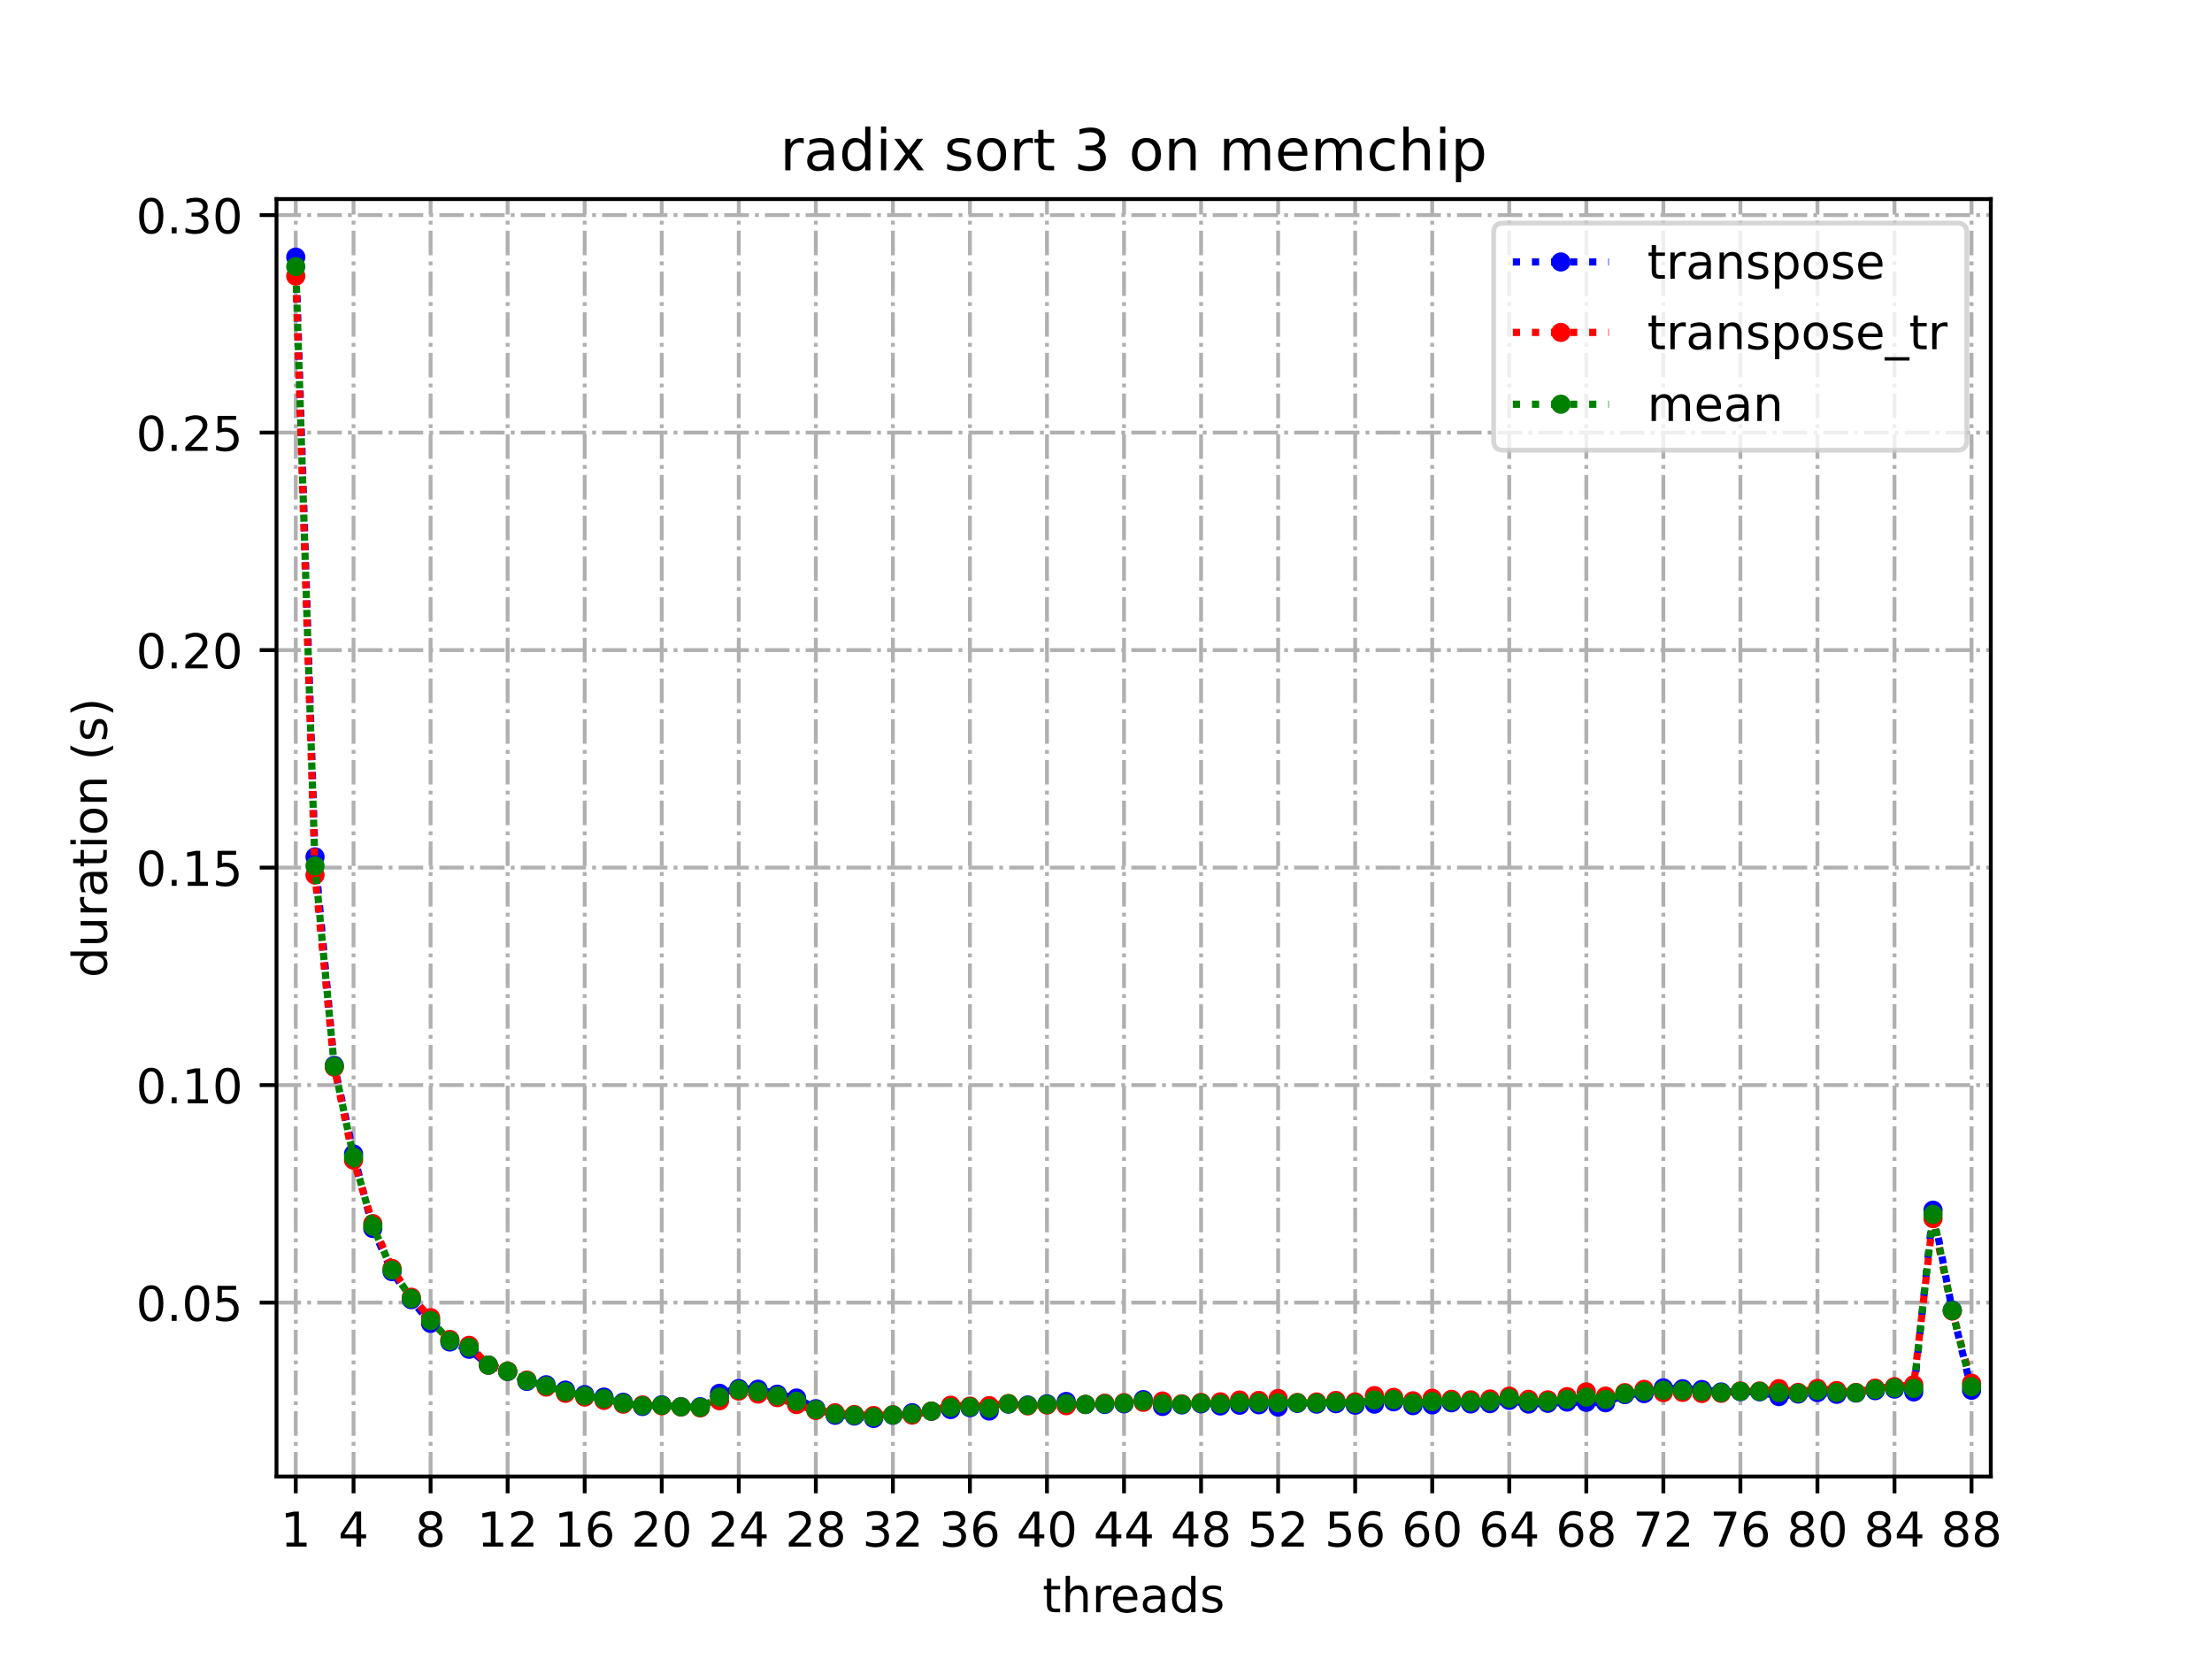<?xml version="1.0" encoding="utf-8" standalone="no"?>
<!DOCTYPE svg PUBLIC "-//W3C//DTD SVG 1.1//EN"
  "http://www.w3.org/Graphics/SVG/1.1/DTD/svg11.dtd">
<!-- Created with matplotlib (https://matplotlib.org/) -->
<svg height="345.6pt" version="1.1" viewBox="0 0 460.8 345.6" width="460.8pt" xmlns="http://www.w3.org/2000/svg" xmlns:xlink="http://www.w3.org/1999/xlink">
 <defs>
  <style type="text/css">*{stroke-linecap:butt;stroke-linejoin:round;}</style>
 </defs>
 <g id="figure_1">
  <g id="patch_1">
   <path d="M 0 345.6 
L 460.8 345.6 
L 460.8 0 
L 0 0 
z
" style="fill:#ffffff;"/>
  </g>
  <g id="axes_1">
   <g id="patch_2">
    <path d="M 57.6 307.584 
L 414.72 307.584 
L 414.72 41.472 
L 57.6 41.472 
z
" style="fill:#ffffff;"/>
   </g>
   <g id="matplotlib.axis_1">
    <g id="xtick_1">
     <g id="line2d_1">
      <path clip-path="url(#pe9beb44b34)" d="M 61.613 307.584 
L 61.613 41.472 
" style="fill:none;stroke:#b0b0b0;stroke-dasharray:5.12,1.28,0.8,1.28;stroke-dashoffset:0;stroke-width:0.8;"/>
     </g>
     <g id="line2d_2">
      <defs>
       <path d="M 0 0 
L 0 3.5 
" id="m0883b3d9fb" style="stroke:#000000;stroke-width:0.8;"/>
      </defs>
      <g>
       <use style="stroke:#000000;stroke-width:0.8;" x="61.613" xlink:href="#m0883b3d9fb" y="307.584"/>
      </g>
     </g>
     <g id="text_1">
      <!-- 1 -->
      <g transform="translate(58.431 322.182)scale(0.1 -0.1)">
       <defs>
        <path d="M 12.406 8.297 
L 28.516 8.297 
L 28.516 63.922 
L 10.984 60.406 
L 10.984 69.391 
L 28.422 72.906 
L 38.281 72.906 
L 38.281 8.297 
L 54.391 8.297 
L 54.391 0 
L 12.406 0 
z
" id="DejaVuSans-49"/>
       </defs>
       <use xlink:href="#DejaVuSans-49"/>
      </g>
     </g>
    </g>
    <g id="xtick_2">
     <g id="line2d_3">
      <path clip-path="url(#pe9beb44b34)" d="M 73.65 307.584 
L 73.65 41.472 
" style="fill:none;stroke:#b0b0b0;stroke-dasharray:5.12,1.28,0.8,1.28;stroke-dashoffset:0;stroke-width:0.8;"/>
     </g>
     <g id="line2d_4">
      <g>
       <use style="stroke:#000000;stroke-width:0.8;" x="73.65" xlink:href="#m0883b3d9fb" y="307.584"/>
      </g>
     </g>
     <g id="text_2">
      <!-- 4 -->
      <g transform="translate(70.469 322.182)scale(0.1 -0.1)">
       <defs>
        <path d="M 37.797 64.312 
L 12.891 25.391 
L 37.797 25.391 
z
M 35.203 72.906 
L 47.609 72.906 
L 47.609 25.391 
L 58.016 25.391 
L 58.016 17.188 
L 47.609 17.188 
L 47.609 0 
L 37.797 0 
L 37.797 17.188 
L 4.891 17.188 
L 4.891 26.703 
z
" id="DejaVuSans-52"/>
       </defs>
       <use xlink:href="#DejaVuSans-52"/>
      </g>
     </g>
    </g>
    <g id="xtick_3">
     <g id="line2d_5">
      <path clip-path="url(#pe9beb44b34)" d="M 89.701 307.584 
L 89.701 41.472 
" style="fill:none;stroke:#b0b0b0;stroke-dasharray:5.12,1.28,0.8,1.28;stroke-dashoffset:0;stroke-width:0.8;"/>
     </g>
     <g id="line2d_6">
      <g>
       <use style="stroke:#000000;stroke-width:0.8;" x="89.701" xlink:href="#m0883b3d9fb" y="307.584"/>
      </g>
     </g>
     <g id="text_3">
      <!-- 8 -->
      <g transform="translate(86.519 322.182)scale(0.1 -0.1)">
       <defs>
        <path d="M 31.781 34.625 
Q 24.75 34.625 20.719 30.859 
Q 16.703 27.094 16.703 20.516 
Q 16.703 13.922 20.719 10.156 
Q 24.75 6.391 31.781 6.391 
Q 38.812 6.391 42.859 10.172 
Q 46.922 13.969 46.922 20.516 
Q 46.922 27.094 42.891 30.859 
Q 38.875 34.625 31.781 34.625 
z
M 21.922 38.812 
Q 15.578 40.375 12.031 44.719 
Q 8.5 49.078 8.5 55.328 
Q 8.5 64.062 14.719 69.141 
Q 20.953 74.219 31.781 74.219 
Q 42.672 74.219 48.875 69.141 
Q 55.078 64.062 55.078 55.328 
Q 55.078 49.078 51.531 44.719 
Q 48 40.375 41.703 38.812 
Q 48.828 37.156 52.797 32.312 
Q 56.781 27.484 56.781 20.516 
Q 56.781 9.906 50.312 4.234 
Q 43.844 -1.422 31.781 -1.422 
Q 19.734 -1.422 13.25 4.234 
Q 6.781 9.906 6.781 20.516 
Q 6.781 27.484 10.781 32.312 
Q 14.797 37.156 21.922 38.812 
z
M 18.312 54.391 
Q 18.312 48.734 21.844 45.562 
Q 25.391 42.391 31.781 42.391 
Q 38.141 42.391 41.719 45.562 
Q 45.312 48.734 45.312 54.391 
Q 45.312 60.062 41.719 63.234 
Q 38.141 66.406 31.781 66.406 
Q 25.391 66.406 21.844 63.234 
Q 18.312 60.062 18.312 54.391 
z
" id="DejaVuSans-56"/>
       </defs>
       <use xlink:href="#DejaVuSans-56"/>
      </g>
     </g>
    </g>
    <g id="xtick_4">
     <g id="line2d_7">
      <path clip-path="url(#pe9beb44b34)" d="M 105.751 307.584 
L 105.751 41.472 
" style="fill:none;stroke:#b0b0b0;stroke-dasharray:5.12,1.28,0.8,1.28;stroke-dashoffset:0;stroke-width:0.8;"/>
     </g>
     <g id="line2d_8">
      <g>
       <use style="stroke:#000000;stroke-width:0.8;" x="105.751" xlink:href="#m0883b3d9fb" y="307.584"/>
      </g>
     </g>
     <g id="text_4">
      <!-- 12 -->
      <g transform="translate(99.389 322.182)scale(0.1 -0.1)">
       <defs>
        <path d="M 19.188 8.297 
L 53.609 8.297 
L 53.609 0 
L 7.328 0 
L 7.328 8.297 
Q 12.938 14.109 22.625 23.891 
Q 32.328 33.688 34.812 36.531 
Q 39.547 41.844 41.422 45.531 
Q 43.312 49.219 43.312 52.781 
Q 43.312 58.594 39.234 62.25 
Q 35.156 65.922 28.609 65.922 
Q 23.969 65.922 18.812 64.312 
Q 13.672 62.703 7.812 59.422 
L 7.812 69.391 
Q 13.766 71.781 18.938 73 
Q 24.125 74.219 28.422 74.219 
Q 39.75 74.219 46.484 68.547 
Q 53.219 62.891 53.219 53.422 
Q 53.219 48.922 51.531 44.891 
Q 49.859 40.875 45.406 35.406 
Q 44.188 33.984 37.641 27.219 
Q 31.109 20.453 19.188 8.297 
z
" id="DejaVuSans-50"/>
       </defs>
       <use xlink:href="#DejaVuSans-49"/>
       <use x="63.623" xlink:href="#DejaVuSans-50"/>
      </g>
     </g>
    </g>
    <g id="xtick_5">
     <g id="line2d_9">
      <path clip-path="url(#pe9beb44b34)" d="M 121.801 307.584 
L 121.801 41.472 
" style="fill:none;stroke:#b0b0b0;stroke-dasharray:5.12,1.28,0.8,1.28;stroke-dashoffset:0;stroke-width:0.8;"/>
     </g>
     <g id="line2d_10">
      <g>
       <use style="stroke:#000000;stroke-width:0.8;" x="121.801" xlink:href="#m0883b3d9fb" y="307.584"/>
      </g>
     </g>
     <g id="text_5">
      <!-- 16 -->
      <g transform="translate(115.439 322.182)scale(0.1 -0.1)">
       <defs>
        <path d="M 33.016 40.375 
Q 26.375 40.375 22.484 35.828 
Q 18.609 31.297 18.609 23.391 
Q 18.609 15.531 22.484 10.953 
Q 26.375 6.391 33.016 6.391 
Q 39.656 6.391 43.531 10.953 
Q 47.406 15.531 47.406 23.391 
Q 47.406 31.297 43.531 35.828 
Q 39.656 40.375 33.016 40.375 
z
M 52.594 71.297 
L 52.594 62.312 
Q 48.875 64.062 45.094 64.984 
Q 41.312 65.922 37.594 65.922 
Q 27.828 65.922 22.672 59.328 
Q 17.531 52.734 16.797 39.406 
Q 19.672 43.656 24.016 45.922 
Q 28.375 48.188 33.594 48.188 
Q 44.578 48.188 50.953 41.516 
Q 57.328 34.859 57.328 23.391 
Q 57.328 12.156 50.688 5.359 
Q 44.047 -1.422 33.016 -1.422 
Q 20.359 -1.422 13.672 8.266 
Q 6.984 17.969 6.984 36.375 
Q 6.984 53.656 15.188 63.938 
Q 23.391 74.219 37.203 74.219 
Q 40.922 74.219 44.703 73.484 
Q 48.484 72.75 52.594 71.297 
z
" id="DejaVuSans-54"/>
       </defs>
       <use xlink:href="#DejaVuSans-49"/>
       <use x="63.623" xlink:href="#DejaVuSans-54"/>
      </g>
     </g>
    </g>
    <g id="xtick_6">
     <g id="line2d_11">
      <path clip-path="url(#pe9beb44b34)" d="M 137.852 307.584 
L 137.852 41.472 
" style="fill:none;stroke:#b0b0b0;stroke-dasharray:5.12,1.28,0.8,1.28;stroke-dashoffset:0;stroke-width:0.8;"/>
     </g>
     <g id="line2d_12">
      <g>
       <use style="stroke:#000000;stroke-width:0.8;" x="137.852" xlink:href="#m0883b3d9fb" y="307.584"/>
      </g>
     </g>
     <g id="text_6">
      <!-- 20 -->
      <g transform="translate(131.489 322.182)scale(0.1 -0.1)">
       <defs>
        <path d="M 31.781 66.406 
Q 24.172 66.406 20.328 58.906 
Q 16.5 51.422 16.5 36.375 
Q 16.5 21.391 20.328 13.891 
Q 24.172 6.391 31.781 6.391 
Q 39.453 6.391 43.281 13.891 
Q 47.125 21.391 47.125 36.375 
Q 47.125 51.422 43.281 58.906 
Q 39.453 66.406 31.781 66.406 
z
M 31.781 74.219 
Q 44.047 74.219 50.516 64.516 
Q 56.984 54.828 56.984 36.375 
Q 56.984 17.969 50.516 8.266 
Q 44.047 -1.422 31.781 -1.422 
Q 19.531 -1.422 13.062 8.266 
Q 6.594 17.969 6.594 36.375 
Q 6.594 54.828 13.062 64.516 
Q 19.531 74.219 31.781 74.219 
z
" id="DejaVuSans-48"/>
       </defs>
       <use xlink:href="#DejaVuSans-50"/>
       <use x="63.623" xlink:href="#DejaVuSans-48"/>
      </g>
     </g>
    </g>
    <g id="xtick_7">
     <g id="line2d_13">
      <path clip-path="url(#pe9beb44b34)" d="M 153.902 307.584 
L 153.902 41.472 
" style="fill:none;stroke:#b0b0b0;stroke-dasharray:5.12,1.28,0.8,1.28;stroke-dashoffset:0;stroke-width:0.8;"/>
     </g>
     <g id="line2d_14">
      <g>
       <use style="stroke:#000000;stroke-width:0.8;" x="153.902" xlink:href="#m0883b3d9fb" y="307.584"/>
      </g>
     </g>
     <g id="text_7">
      <!-- 24 -->
      <g transform="translate(147.54 322.182)scale(0.1 -0.1)">
       <use xlink:href="#DejaVuSans-50"/>
       <use x="63.623" xlink:href="#DejaVuSans-52"/>
      </g>
     </g>
    </g>
    <g id="xtick_8">
     <g id="line2d_15">
      <path clip-path="url(#pe9beb44b34)" d="M 169.952 307.584 
L 169.952 41.472 
" style="fill:none;stroke:#b0b0b0;stroke-dasharray:5.12,1.28,0.8,1.28;stroke-dashoffset:0;stroke-width:0.8;"/>
     </g>
     <g id="line2d_16">
      <g>
       <use style="stroke:#000000;stroke-width:0.8;" x="169.952" xlink:href="#m0883b3d9fb" y="307.584"/>
      </g>
     </g>
     <g id="text_8">
      <!-- 28 -->
      <g transform="translate(163.59 322.182)scale(0.1 -0.1)">
       <use xlink:href="#DejaVuSans-50"/>
       <use x="63.623" xlink:href="#DejaVuSans-56"/>
      </g>
     </g>
    </g>
    <g id="xtick_9">
     <g id="line2d_17">
      <path clip-path="url(#pe9beb44b34)" d="M 186.003 307.584 
L 186.003 41.472 
" style="fill:none;stroke:#b0b0b0;stroke-dasharray:5.12,1.28,0.8,1.28;stroke-dashoffset:0;stroke-width:0.8;"/>
     </g>
     <g id="line2d_18">
      <g>
       <use style="stroke:#000000;stroke-width:0.8;" x="186.003" xlink:href="#m0883b3d9fb" y="307.584"/>
      </g>
     </g>
     <g id="text_9">
      <!-- 32 -->
      <g transform="translate(179.64 322.182)scale(0.1 -0.1)">
       <defs>
        <path d="M 40.578 39.312 
Q 47.656 37.797 51.625 33 
Q 55.609 28.219 55.609 21.188 
Q 55.609 10.406 48.188 4.484 
Q 40.766 -1.422 27.094 -1.422 
Q 22.516 -1.422 17.656 -0.516 
Q 12.797 0.391 7.625 2.203 
L 7.625 11.719 
Q 11.719 9.328 16.594 8.109 
Q 21.484 6.891 26.812 6.891 
Q 36.078 6.891 40.938 10.547 
Q 45.797 14.203 45.797 21.188 
Q 45.797 27.641 41.281 31.266 
Q 36.766 34.906 28.719 34.906 
L 20.219 34.906 
L 20.219 43.016 
L 29.109 43.016 
Q 36.375 43.016 40.234 45.922 
Q 44.094 48.828 44.094 54.297 
Q 44.094 59.906 40.109 62.906 
Q 36.141 65.922 28.719 65.922 
Q 24.656 65.922 20.016 65.031 
Q 15.375 64.156 9.812 62.312 
L 9.812 71.094 
Q 15.438 72.656 20.344 73.438 
Q 25.25 74.219 29.594 74.219 
Q 40.828 74.219 47.359 69.109 
Q 53.906 64.016 53.906 55.328 
Q 53.906 49.266 50.438 45.094 
Q 46.969 40.922 40.578 39.312 
z
" id="DejaVuSans-51"/>
       </defs>
       <use xlink:href="#DejaVuSans-51"/>
       <use x="63.623" xlink:href="#DejaVuSans-50"/>
      </g>
     </g>
    </g>
    <g id="xtick_10">
     <g id="line2d_19">
      <path clip-path="url(#pe9beb44b34)" d="M 202.053 307.584 
L 202.053 41.472 
" style="fill:none;stroke:#b0b0b0;stroke-dasharray:5.12,1.28,0.8,1.28;stroke-dashoffset:0;stroke-width:0.8;"/>
     </g>
     <g id="line2d_20">
      <g>
       <use style="stroke:#000000;stroke-width:0.8;" x="202.053" xlink:href="#m0883b3d9fb" y="307.584"/>
      </g>
     </g>
     <g id="text_10">
      <!-- 36 -->
      <g transform="translate(195.691 322.182)scale(0.1 -0.1)">
       <use xlink:href="#DejaVuSans-51"/>
       <use x="63.623" xlink:href="#DejaVuSans-54"/>
      </g>
     </g>
    </g>
    <g id="xtick_11">
     <g id="line2d_21">
      <path clip-path="url(#pe9beb44b34)" d="M 218.103 307.584 
L 218.103 41.472 
" style="fill:none;stroke:#b0b0b0;stroke-dasharray:5.12,1.28,0.8,1.28;stroke-dashoffset:0;stroke-width:0.8;"/>
     </g>
     <g id="line2d_22">
      <g>
       <use style="stroke:#000000;stroke-width:0.8;" x="218.103" xlink:href="#m0883b3d9fb" y="307.584"/>
      </g>
     </g>
     <g id="text_11">
      <!-- 40 -->
      <g transform="translate(211.741 322.182)scale(0.1 -0.1)">
       <use xlink:href="#DejaVuSans-52"/>
       <use x="63.623" xlink:href="#DejaVuSans-48"/>
      </g>
     </g>
    </g>
    <g id="xtick_12">
     <g id="line2d_23">
      <path clip-path="url(#pe9beb44b34)" d="M 234.154 307.584 
L 234.154 41.472 
" style="fill:none;stroke:#b0b0b0;stroke-dasharray:5.12,1.28,0.8,1.28;stroke-dashoffset:0;stroke-width:0.8;"/>
     </g>
     <g id="line2d_24">
      <g>
       <use style="stroke:#000000;stroke-width:0.8;" x="234.154" xlink:href="#m0883b3d9fb" y="307.584"/>
      </g>
     </g>
     <g id="text_12">
      <!-- 44 -->
      <g transform="translate(227.791 322.182)scale(0.1 -0.1)">
       <use xlink:href="#DejaVuSans-52"/>
       <use x="63.623" xlink:href="#DejaVuSans-52"/>
      </g>
     </g>
    </g>
    <g id="xtick_13">
     <g id="line2d_25">
      <path clip-path="url(#pe9beb44b34)" d="M 250.204 307.584 
L 250.204 41.472 
" style="fill:none;stroke:#b0b0b0;stroke-dasharray:5.12,1.28,0.8,1.28;stroke-dashoffset:0;stroke-width:0.8;"/>
     </g>
     <g id="line2d_26">
      <g>
       <use style="stroke:#000000;stroke-width:0.8;" x="250.204" xlink:href="#m0883b3d9fb" y="307.584"/>
      </g>
     </g>
     <g id="text_13">
      <!-- 48 -->
      <g transform="translate(243.842 322.182)scale(0.1 -0.1)">
       <use xlink:href="#DejaVuSans-52"/>
       <use x="63.623" xlink:href="#DejaVuSans-56"/>
      </g>
     </g>
    </g>
    <g id="xtick_14">
     <g id="line2d_27">
      <path clip-path="url(#pe9beb44b34)" d="M 266.254 307.584 
L 266.254 41.472 
" style="fill:none;stroke:#b0b0b0;stroke-dasharray:5.12,1.28,0.8,1.28;stroke-dashoffset:0;stroke-width:0.8;"/>
     </g>
     <g id="line2d_28">
      <g>
       <use style="stroke:#000000;stroke-width:0.8;" x="266.254" xlink:href="#m0883b3d9fb" y="307.584"/>
      </g>
     </g>
     <g id="text_14">
      <!-- 52 -->
      <g transform="translate(259.892 322.182)scale(0.1 -0.1)">
       <defs>
        <path d="M 10.797 72.906 
L 49.516 72.906 
L 49.516 64.594 
L 19.828 64.594 
L 19.828 46.734 
Q 21.969 47.469 24.109 47.828 
Q 26.266 48.188 28.422 48.188 
Q 40.625 48.188 47.75 41.5 
Q 54.891 34.812 54.891 23.391 
Q 54.891 11.625 47.562 5.094 
Q 40.234 -1.422 26.906 -1.422 
Q 22.312 -1.422 17.547 -0.641 
Q 12.797 0.141 7.719 1.703 
L 7.719 11.625 
Q 12.109 9.234 16.797 8.062 
Q 21.484 6.891 26.703 6.891 
Q 35.156 6.891 40.078 11.328 
Q 45.016 15.766 45.016 23.391 
Q 45.016 31 40.078 35.438 
Q 35.156 39.891 26.703 39.891 
Q 22.75 39.891 18.812 39.016 
Q 14.891 38.141 10.797 36.281 
z
" id="DejaVuSans-53"/>
       </defs>
       <use xlink:href="#DejaVuSans-53"/>
       <use x="63.623" xlink:href="#DejaVuSans-50"/>
      </g>
     </g>
    </g>
    <g id="xtick_15">
     <g id="line2d_29">
      <path clip-path="url(#pe9beb44b34)" d="M 282.305 307.584 
L 282.305 41.472 
" style="fill:none;stroke:#b0b0b0;stroke-dasharray:5.12,1.28,0.8,1.28;stroke-dashoffset:0;stroke-width:0.8;"/>
     </g>
     <g id="line2d_30">
      <g>
       <use style="stroke:#000000;stroke-width:0.8;" x="282.305" xlink:href="#m0883b3d9fb" y="307.584"/>
      </g>
     </g>
     <g id="text_15">
      <!-- 56 -->
      <g transform="translate(275.942 322.182)scale(0.1 -0.1)">
       <use xlink:href="#DejaVuSans-53"/>
       <use x="63.623" xlink:href="#DejaVuSans-54"/>
      </g>
     </g>
    </g>
    <g id="xtick_16">
     <g id="line2d_31">
      <path clip-path="url(#pe9beb44b34)" d="M 298.355 307.584 
L 298.355 41.472 
" style="fill:none;stroke:#b0b0b0;stroke-dasharray:5.12,1.28,0.8,1.28;stroke-dashoffset:0;stroke-width:0.8;"/>
     </g>
     <g id="line2d_32">
      <g>
       <use style="stroke:#000000;stroke-width:0.8;" x="298.355" xlink:href="#m0883b3d9fb" y="307.584"/>
      </g>
     </g>
     <g id="text_16">
      <!-- 60 -->
      <g transform="translate(291.993 322.182)scale(0.1 -0.1)">
       <use xlink:href="#DejaVuSans-54"/>
       <use x="63.623" xlink:href="#DejaVuSans-48"/>
      </g>
     </g>
    </g>
    <g id="xtick_17">
     <g id="line2d_33">
      <path clip-path="url(#pe9beb44b34)" d="M 314.405 307.584 
L 314.405 41.472 
" style="fill:none;stroke:#b0b0b0;stroke-dasharray:5.12,1.28,0.8,1.28;stroke-dashoffset:0;stroke-width:0.8;"/>
     </g>
     <g id="line2d_34">
      <g>
       <use style="stroke:#000000;stroke-width:0.8;" x="314.405" xlink:href="#m0883b3d9fb" y="307.584"/>
      </g>
     </g>
     <g id="text_17">
      <!-- 64 -->
      <g transform="translate(308.043 322.182)scale(0.1 -0.1)">
       <use xlink:href="#DejaVuSans-54"/>
       <use x="63.623" xlink:href="#DejaVuSans-52"/>
      </g>
     </g>
    </g>
    <g id="xtick_18">
     <g id="line2d_35">
      <path clip-path="url(#pe9beb44b34)" d="M 330.456 307.584 
L 330.456 41.472 
" style="fill:none;stroke:#b0b0b0;stroke-dasharray:5.12,1.28,0.8,1.28;stroke-dashoffset:0;stroke-width:0.8;"/>
     </g>
     <g id="line2d_36">
      <g>
       <use style="stroke:#000000;stroke-width:0.8;" x="330.456" xlink:href="#m0883b3d9fb" y="307.584"/>
      </g>
     </g>
     <g id="text_18">
      <!-- 68 -->
      <g transform="translate(324.093 322.182)scale(0.1 -0.1)">
       <use xlink:href="#DejaVuSans-54"/>
       <use x="63.623" xlink:href="#DejaVuSans-56"/>
      </g>
     </g>
    </g>
    <g id="xtick_19">
     <g id="line2d_37">
      <path clip-path="url(#pe9beb44b34)" d="M 346.506 307.584 
L 346.506 41.472 
" style="fill:none;stroke:#b0b0b0;stroke-dasharray:5.12,1.28,0.8,1.28;stroke-dashoffset:0;stroke-width:0.8;"/>
     </g>
     <g id="line2d_38">
      <g>
       <use style="stroke:#000000;stroke-width:0.8;" x="346.506" xlink:href="#m0883b3d9fb" y="307.584"/>
      </g>
     </g>
     <g id="text_19">
      <!-- 72 -->
      <g transform="translate(340.144 322.182)scale(0.1 -0.1)">
       <defs>
        <path d="M 8.203 72.906 
L 55.078 72.906 
L 55.078 68.703 
L 28.609 0 
L 18.312 0 
L 43.219 64.594 
L 8.203 64.594 
z
" id="DejaVuSans-55"/>
       </defs>
       <use xlink:href="#DejaVuSans-55"/>
       <use x="63.623" xlink:href="#DejaVuSans-50"/>
      </g>
     </g>
    </g>
    <g id="xtick_20">
     <g id="line2d_39">
      <path clip-path="url(#pe9beb44b34)" d="M 362.556 307.584 
L 362.556 41.472 
" style="fill:none;stroke:#b0b0b0;stroke-dasharray:5.12,1.28,0.8,1.28;stroke-dashoffset:0;stroke-width:0.8;"/>
     </g>
     <g id="line2d_40">
      <g>
       <use style="stroke:#000000;stroke-width:0.8;" x="362.556" xlink:href="#m0883b3d9fb" y="307.584"/>
      </g>
     </g>
     <g id="text_20">
      <!-- 76 -->
      <g transform="translate(356.194 322.182)scale(0.1 -0.1)">
       <use xlink:href="#DejaVuSans-55"/>
       <use x="63.623" xlink:href="#DejaVuSans-54"/>
      </g>
     </g>
    </g>
    <g id="xtick_21">
     <g id="line2d_41">
      <path clip-path="url(#pe9beb44b34)" d="M 378.607 307.584 
L 378.607 41.472 
" style="fill:none;stroke:#b0b0b0;stroke-dasharray:5.12,1.28,0.8,1.28;stroke-dashoffset:0;stroke-width:0.8;"/>
     </g>
     <g id="line2d_42">
      <g>
       <use style="stroke:#000000;stroke-width:0.8;" x="378.607" xlink:href="#m0883b3d9fb" y="307.584"/>
      </g>
     </g>
     <g id="text_21">
      <!-- 80 -->
      <g transform="translate(372.244 322.182)scale(0.1 -0.1)">
       <use xlink:href="#DejaVuSans-56"/>
       <use x="63.623" xlink:href="#DejaVuSans-48"/>
      </g>
     </g>
    </g>
    <g id="xtick_22">
     <g id="line2d_43">
      <path clip-path="url(#pe9beb44b34)" d="M 394.657 307.584 
L 394.657 41.472 
" style="fill:none;stroke:#b0b0b0;stroke-dasharray:5.12,1.28,0.8,1.28;stroke-dashoffset:0;stroke-width:0.8;"/>
     </g>
     <g id="line2d_44">
      <g>
       <use style="stroke:#000000;stroke-width:0.8;" x="394.657" xlink:href="#m0883b3d9fb" y="307.584"/>
      </g>
     </g>
     <g id="text_22">
      <!-- 84 -->
      <g transform="translate(388.295 322.182)scale(0.1 -0.1)">
       <use xlink:href="#DejaVuSans-56"/>
       <use x="63.623" xlink:href="#DejaVuSans-52"/>
      </g>
     </g>
    </g>
    <g id="xtick_23">
     <g id="line2d_45">
      <path clip-path="url(#pe9beb44b34)" d="M 410.707 307.584 
L 410.707 41.472 
" style="fill:none;stroke:#b0b0b0;stroke-dasharray:5.12,1.28,0.8,1.28;stroke-dashoffset:0;stroke-width:0.8;"/>
     </g>
     <g id="line2d_46">
      <g>
       <use style="stroke:#000000;stroke-width:0.8;" x="410.707" xlink:href="#m0883b3d9fb" y="307.584"/>
      </g>
     </g>
     <g id="text_23">
      <!-- 88 -->
      <g transform="translate(404.345 322.182)scale(0.1 -0.1)">
       <use xlink:href="#DejaVuSans-56"/>
       <use x="63.623" xlink:href="#DejaVuSans-56"/>
      </g>
     </g>
    </g>
    <g id="text_24">
     <!-- threads -->
     <g transform="translate(217.169 335.861)scale(0.1 -0.1)">
      <defs>
       <path d="M 18.312 70.219 
L 18.312 54.688 
L 36.812 54.688 
L 36.812 47.703 
L 18.312 47.703 
L 18.312 18.016 
Q 18.312 11.328 20.141 9.422 
Q 21.969 7.516 27.594 7.516 
L 36.812 7.516 
L 36.812 0 
L 27.594 0 
Q 17.188 0 13.234 3.875 
Q 9.281 7.766 9.281 18.016 
L 9.281 47.703 
L 2.688 47.703 
L 2.688 54.688 
L 9.281 54.688 
L 9.281 70.219 
z
" id="DejaVuSans-116"/>
       <path d="M 54.891 33.016 
L 54.891 0 
L 45.906 0 
L 45.906 32.719 
Q 45.906 40.484 42.875 44.328 
Q 39.844 48.188 33.797 48.188 
Q 26.516 48.188 22.312 43.547 
Q 18.109 38.922 18.109 30.906 
L 18.109 0 
L 9.078 0 
L 9.078 75.984 
L 18.109 75.984 
L 18.109 46.188 
Q 21.344 51.125 25.703 53.562 
Q 30.078 56 35.797 56 
Q 45.219 56 50.047 50.172 
Q 54.891 44.344 54.891 33.016 
z
" id="DejaVuSans-104"/>
       <path d="M 41.109 46.297 
Q 39.594 47.172 37.812 47.578 
Q 36.031 48 33.891 48 
Q 26.266 48 22.188 43.047 
Q 18.109 38.094 18.109 28.812 
L 18.109 0 
L 9.078 0 
L 9.078 54.688 
L 18.109 54.688 
L 18.109 46.188 
Q 20.953 51.172 25.484 53.578 
Q 30.031 56 36.531 56 
Q 37.453 56 38.578 55.875 
Q 39.703 55.766 41.062 55.516 
z
" id="DejaVuSans-114"/>
       <path d="M 56.203 29.594 
L 56.203 25.203 
L 14.891 25.203 
Q 15.484 15.922 20.484 11.062 
Q 25.484 6.203 34.422 6.203 
Q 39.594 6.203 44.453 7.469 
Q 49.312 8.734 54.109 11.281 
L 54.109 2.781 
Q 49.266 0.734 44.188 -0.344 
Q 39.109 -1.422 33.891 -1.422 
Q 20.797 -1.422 13.156 6.188 
Q 5.516 13.812 5.516 26.812 
Q 5.516 40.234 12.766 48.109 
Q 20.016 56 32.328 56 
Q 43.359 56 49.781 48.891 
Q 56.203 41.797 56.203 29.594 
z
M 47.219 32.234 
Q 47.125 39.594 43.094 43.984 
Q 39.062 48.391 32.422 48.391 
Q 24.906 48.391 20.391 44.141 
Q 15.875 39.891 15.188 32.172 
z
" id="DejaVuSans-101"/>
       <path d="M 34.281 27.484 
Q 23.391 27.484 19.188 25 
Q 14.984 22.516 14.984 16.5 
Q 14.984 11.719 18.141 8.906 
Q 21.297 6.109 26.703 6.109 
Q 34.188 6.109 38.703 11.406 
Q 43.219 16.703 43.219 25.484 
L 43.219 27.484 
z
M 52.203 31.203 
L 52.203 0 
L 43.219 0 
L 43.219 8.297 
Q 40.141 3.328 35.547 0.953 
Q 30.953 -1.422 24.312 -1.422 
Q 15.922 -1.422 10.953 3.297 
Q 6 8.016 6 15.922 
Q 6 25.141 12.172 29.828 
Q 18.359 34.516 30.609 34.516 
L 43.219 34.516 
L 43.219 35.406 
Q 43.219 41.609 39.141 45 
Q 35.062 48.391 27.688 48.391 
Q 23 48.391 18.547 47.266 
Q 14.109 46.141 10.016 43.891 
L 10.016 52.203 
Q 14.938 54.109 19.578 55.047 
Q 24.219 56 28.609 56 
Q 40.484 56 46.344 49.844 
Q 52.203 43.703 52.203 31.203 
z
" id="DejaVuSans-97"/>
       <path d="M 45.406 46.391 
L 45.406 75.984 
L 54.391 75.984 
L 54.391 0 
L 45.406 0 
L 45.406 8.203 
Q 42.578 3.328 38.25 0.953 
Q 33.938 -1.422 27.875 -1.422 
Q 17.969 -1.422 11.734 6.484 
Q 5.516 14.406 5.516 27.297 
Q 5.516 40.188 11.734 48.094 
Q 17.969 56 27.875 56 
Q 33.938 56 38.25 53.625 
Q 42.578 51.266 45.406 46.391 
z
M 14.797 27.297 
Q 14.797 17.391 18.875 11.75 
Q 22.953 6.109 30.078 6.109 
Q 37.203 6.109 41.297 11.75 
Q 45.406 17.391 45.406 27.297 
Q 45.406 37.203 41.297 42.844 
Q 37.203 48.484 30.078 48.484 
Q 22.953 48.484 18.875 42.844 
Q 14.797 37.203 14.797 27.297 
z
" id="DejaVuSans-100"/>
       <path d="M 44.281 53.078 
L 44.281 44.578 
Q 40.484 46.531 36.375 47.5 
Q 32.281 48.484 27.875 48.484 
Q 21.188 48.484 17.844 46.438 
Q 14.5 44.391 14.5 40.281 
Q 14.5 37.156 16.891 35.375 
Q 19.281 33.594 26.516 31.984 
L 29.594 31.297 
Q 39.156 29.25 43.188 25.516 
Q 47.219 21.781 47.219 15.094 
Q 47.219 7.469 41.188 3.016 
Q 35.156 -1.422 24.609 -1.422 
Q 20.219 -1.422 15.453 -0.562 
Q 10.688 0.297 5.422 2 
L 5.422 11.281 
Q 10.406 8.688 15.234 7.391 
Q 20.062 6.109 24.812 6.109 
Q 31.156 6.109 34.562 8.281 
Q 37.984 10.453 37.984 14.406 
Q 37.984 18.062 35.516 20.016 
Q 33.062 21.969 24.703 23.781 
L 21.578 24.516 
Q 13.234 26.266 9.516 29.906 
Q 5.812 33.547 5.812 39.891 
Q 5.812 47.609 11.281 51.797 
Q 16.75 56 26.812 56 
Q 31.781 56 36.172 55.266 
Q 40.578 54.547 44.281 53.078 
z
" id="DejaVuSans-115"/>
      </defs>
      <use xlink:href="#DejaVuSans-116"/>
      <use x="39.209" xlink:href="#DejaVuSans-104"/>
      <use x="102.588" xlink:href="#DejaVuSans-114"/>
      <use x="141.451" xlink:href="#DejaVuSans-101"/>
      <use x="202.975" xlink:href="#DejaVuSans-97"/>
      <use x="264.254" xlink:href="#DejaVuSans-100"/>
      <use x="327.73" xlink:href="#DejaVuSans-115"/>
     </g>
    </g>
   </g>
   <g id="matplotlib.axis_2">
    <g id="ytick_1">
     <g id="line2d_47">
      <path clip-path="url(#pe9beb44b34)" d="M 57.6 271.356 
L 414.72 271.356 
" style="fill:none;stroke:#b0b0b0;stroke-dasharray:5.12,1.28,0.8,1.28;stroke-dashoffset:0;stroke-width:0.8;"/>
     </g>
     <g id="line2d_48">
      <defs>
       <path d="M 0 0 
L -3.5 0 
" id="maf74c27f57" style="stroke:#000000;stroke-width:0.8;"/>
      </defs>
      <g>
       <use style="stroke:#000000;stroke-width:0.8;" x="57.6" xlink:href="#maf74c27f57" y="271.356"/>
      </g>
     </g>
     <g id="text_25">
      <!-- 0.05 -->
      <g transform="translate(28.334 275.155)scale(0.1 -0.1)">
       <defs>
        <path d="M 10.688 12.406 
L 21 12.406 
L 21 0 
L 10.688 0 
z
" id="DejaVuSans-46"/>
       </defs>
       <use xlink:href="#DejaVuSans-48"/>
       <use x="63.623" xlink:href="#DejaVuSans-46"/>
       <use x="95.41" xlink:href="#DejaVuSans-48"/>
       <use x="159.033" xlink:href="#DejaVuSans-53"/>
      </g>
     </g>
    </g>
    <g id="ytick_2">
     <g id="line2d_49">
      <path clip-path="url(#pe9beb44b34)" d="M 57.6 226.046 
L 414.72 226.046 
" style="fill:none;stroke:#b0b0b0;stroke-dasharray:5.12,1.28,0.8,1.28;stroke-dashoffset:0;stroke-width:0.8;"/>
     </g>
     <g id="line2d_50">
      <g>
       <use style="stroke:#000000;stroke-width:0.8;" x="57.6" xlink:href="#maf74c27f57" y="226.046"/>
      </g>
     </g>
     <g id="text_26">
      <!-- 0.10 -->
      <g transform="translate(28.334 229.846)scale(0.1 -0.1)">
       <use xlink:href="#DejaVuSans-48"/>
       <use x="63.623" xlink:href="#DejaVuSans-46"/>
       <use x="95.41" xlink:href="#DejaVuSans-49"/>
       <use x="159.033" xlink:href="#DejaVuSans-48"/>
      </g>
     </g>
    </g>
    <g id="ytick_3">
     <g id="line2d_51">
      <path clip-path="url(#pe9beb44b34)" d="M 57.6 180.737 
L 414.72 180.737 
" style="fill:none;stroke:#b0b0b0;stroke-dasharray:5.12,1.28,0.8,1.28;stroke-dashoffset:0;stroke-width:0.8;"/>
     </g>
     <g id="line2d_52">
      <g>
       <use style="stroke:#000000;stroke-width:0.8;" x="57.6" xlink:href="#maf74c27f57" y="180.737"/>
      </g>
     </g>
     <g id="text_27">
      <!-- 0.15 -->
      <g transform="translate(28.334 184.536)scale(0.1 -0.1)">
       <use xlink:href="#DejaVuSans-48"/>
       <use x="63.623" xlink:href="#DejaVuSans-46"/>
       <use x="95.41" xlink:href="#DejaVuSans-49"/>
       <use x="159.033" xlink:href="#DejaVuSans-53"/>
      </g>
     </g>
    </g>
    <g id="ytick_4">
     <g id="line2d_53">
      <path clip-path="url(#pe9beb44b34)" d="M 57.6 135.427 
L 414.72 135.427 
" style="fill:none;stroke:#b0b0b0;stroke-dasharray:5.12,1.28,0.8,1.28;stroke-dashoffset:0;stroke-width:0.8;"/>
     </g>
     <g id="line2d_54">
      <g>
       <use style="stroke:#000000;stroke-width:0.8;" x="57.6" xlink:href="#maf74c27f57" y="135.427"/>
      </g>
     </g>
     <g id="text_28">
      <!-- 0.20 -->
      <g transform="translate(28.334 139.226)scale(0.1 -0.1)">
       <use xlink:href="#DejaVuSans-48"/>
       <use x="63.623" xlink:href="#DejaVuSans-46"/>
       <use x="95.41" xlink:href="#DejaVuSans-50"/>
       <use x="159.033" xlink:href="#DejaVuSans-48"/>
      </g>
     </g>
    </g>
    <g id="ytick_5">
     <g id="line2d_55">
      <path clip-path="url(#pe9beb44b34)" d="M 57.6 90.118 
L 414.72 90.118 
" style="fill:none;stroke:#b0b0b0;stroke-dasharray:5.12,1.28,0.8,1.28;stroke-dashoffset:0;stroke-width:0.8;"/>
     </g>
     <g id="line2d_56">
      <g>
       <use style="stroke:#000000;stroke-width:0.8;" x="57.6" xlink:href="#maf74c27f57" y="90.118"/>
      </g>
     </g>
     <g id="text_29">
      <!-- 0.25 -->
      <g transform="translate(28.334 93.917)scale(0.1 -0.1)">
       <use xlink:href="#DejaVuSans-48"/>
       <use x="63.623" xlink:href="#DejaVuSans-46"/>
       <use x="95.41" xlink:href="#DejaVuSans-50"/>
       <use x="159.033" xlink:href="#DejaVuSans-53"/>
      </g>
     </g>
    </g>
    <g id="ytick_6">
     <g id="line2d_57">
      <path clip-path="url(#pe9beb44b34)" d="M 57.6 44.808 
L 414.72 44.808 
" style="fill:none;stroke:#b0b0b0;stroke-dasharray:5.12,1.28,0.8,1.28;stroke-dashoffset:0;stroke-width:0.8;"/>
     </g>
     <g id="line2d_58">
      <g>
       <use style="stroke:#000000;stroke-width:0.8;" x="57.6" xlink:href="#maf74c27f57" y="44.808"/>
      </g>
     </g>
     <g id="text_30">
      <!-- 0.30 -->
      <g transform="translate(28.334 48.607)scale(0.1 -0.1)">
       <use xlink:href="#DejaVuSans-48"/>
       <use x="63.623" xlink:href="#DejaVuSans-46"/>
       <use x="95.41" xlink:href="#DejaVuSans-51"/>
       <use x="159.033" xlink:href="#DejaVuSans-48"/>
      </g>
     </g>
    </g>
    <g id="text_31">
     <!-- duration (s) -->
     <g transform="translate(22.255 203.663)rotate(-90)scale(0.1 -0.1)">
      <defs>
       <path d="M 8.5 21.578 
L 8.5 54.688 
L 17.484 54.688 
L 17.484 21.922 
Q 17.484 14.156 20.5 10.266 
Q 23.531 6.391 29.594 6.391 
Q 36.859 6.391 41.078 11.031 
Q 45.312 15.672 45.312 23.688 
L 45.312 54.688 
L 54.297 54.688 
L 54.297 0 
L 45.312 0 
L 45.312 8.406 
Q 42.047 3.422 37.719 1 
Q 33.406 -1.422 27.688 -1.422 
Q 18.266 -1.422 13.375 4.438 
Q 8.5 10.297 8.5 21.578 
z
M 31.109 56 
z
" id="DejaVuSans-117"/>
       <path d="M 9.422 54.688 
L 18.406 54.688 
L 18.406 0 
L 9.422 0 
z
M 9.422 75.984 
L 18.406 75.984 
L 18.406 64.594 
L 9.422 64.594 
z
" id="DejaVuSans-105"/>
       <path d="M 30.609 48.391 
Q 23.391 48.391 19.188 42.75 
Q 14.984 37.109 14.984 27.297 
Q 14.984 17.484 19.156 11.844 
Q 23.344 6.203 30.609 6.203 
Q 37.797 6.203 41.984 11.859 
Q 46.188 17.531 46.188 27.297 
Q 46.188 37.016 41.984 42.703 
Q 37.797 48.391 30.609 48.391 
z
M 30.609 56 
Q 42.328 56 49.016 48.375 
Q 55.719 40.766 55.719 27.297 
Q 55.719 13.875 49.016 6.219 
Q 42.328 -1.422 30.609 -1.422 
Q 18.844 -1.422 12.172 6.219 
Q 5.516 13.875 5.516 27.297 
Q 5.516 40.766 12.172 48.375 
Q 18.844 56 30.609 56 
z
" id="DejaVuSans-111"/>
       <path d="M 54.891 33.016 
L 54.891 0 
L 45.906 0 
L 45.906 32.719 
Q 45.906 40.484 42.875 44.328 
Q 39.844 48.188 33.797 48.188 
Q 26.516 48.188 22.312 43.547 
Q 18.109 38.922 18.109 30.906 
L 18.109 0 
L 9.078 0 
L 9.078 54.688 
L 18.109 54.688 
L 18.109 46.188 
Q 21.344 51.125 25.703 53.562 
Q 30.078 56 35.797 56 
Q 45.219 56 50.047 50.172 
Q 54.891 44.344 54.891 33.016 
z
" id="DejaVuSans-110"/>
       <path id="DejaVuSans-32"/>
       <path d="M 31 75.875 
Q 24.469 64.656 21.281 53.656 
Q 18.109 42.672 18.109 31.391 
Q 18.109 20.125 21.312 9.062 
Q 24.516 -2 31 -13.188 
L 23.188 -13.188 
Q 15.875 -1.703 12.234 9.375 
Q 8.594 20.453 8.594 31.391 
Q 8.594 42.281 12.203 53.312 
Q 15.828 64.359 23.188 75.875 
z
" id="DejaVuSans-40"/>
       <path d="M 8.016 75.875 
L 15.828 75.875 
Q 23.141 64.359 26.781 53.312 
Q 30.422 42.281 30.422 31.391 
Q 30.422 20.453 26.781 9.375 
Q 23.141 -1.703 15.828 -13.188 
L 8.016 -13.188 
Q 14.5 -2 17.703 9.062 
Q 20.906 20.125 20.906 31.391 
Q 20.906 42.672 17.703 53.656 
Q 14.5 64.656 8.016 75.875 
z
" id="DejaVuSans-41"/>
      </defs>
      <use xlink:href="#DejaVuSans-100"/>
      <use x="63.477" xlink:href="#DejaVuSans-117"/>
      <use x="126.855" xlink:href="#DejaVuSans-114"/>
      <use x="167.969" xlink:href="#DejaVuSans-97"/>
      <use x="229.248" xlink:href="#DejaVuSans-116"/>
      <use x="268.457" xlink:href="#DejaVuSans-105"/>
      <use x="296.24" xlink:href="#DejaVuSans-111"/>
      <use x="357.422" xlink:href="#DejaVuSans-110"/>
      <use x="420.801" xlink:href="#DejaVuSans-32"/>
      <use x="452.588" xlink:href="#DejaVuSans-40"/>
      <use x="491.602" xlink:href="#DejaVuSans-115"/>
      <use x="543.701" xlink:href="#DejaVuSans-41"/>
     </g>
    </g>
   </g>
   <g id="line2d_59">
    <path clip-path="url(#pe9beb44b34)" d="M 61.613 53.568 
L 65.625 178.497 
L 69.638 221.938 
L 73.65 240.395 
L 77.663 255.914 
L 81.676 264.907 
L 85.688 270.738 
L 89.701 275.681 
L 93.713 279.565 
L 97.726 281.076 
L 101.738 284.37 
L 105.751 285.718 
L 109.764 287.768 
L 113.776 288.47 
L 117.789 289.588 
L 121.801 290.521 
L 125.814 291.041 
L 129.827 292.117 
L 133.839 292.994 
L 137.852 292.641 
L 141.864 293.051 
L 145.877 293.049 
L 149.889 290.251 
L 153.902 289.258 
L 157.915 289.403 
L 161.927 290.437 
L 165.94 291.237 
L 169.952 293.453 
L 173.965 294.821 
L 177.978 294.983 
L 181.99 295.488 
L 186.003 294.828 
L 190.015 294.301 
L 194.028 293.987 
L 198.04 293.638 
L 202.053 293.253 
L 206.066 293.946 
L 210.078 292.505 
L 214.091 292.682 
L 218.103 292.435 
L 222.116 291.954 
L 226.129 292.588 
L 230.141 292.578 
L 234.154 292.443 
L 238.166 291.573 
L 242.179 292.99 
L 246.191 292.671 
L 250.204 292.444 
L 254.217 292.89 
L 258.229 292.733 
L 262.242 292.644 
L 266.254 293.118 
L 270.267 292.353 
L 274.28 292.509 
L 278.292 292.419 
L 282.305 292.727 
L 286.317 292.507 
L 290.33 292.022 
L 294.342 292.822 
L 298.355 292.665 
L 302.368 292.225 
L 306.38 292.469 
L 310.393 292.403 
L 314.405 291.726 
L 318.418 292.491 
L 322.431 292.332 
L 326.443 292.078 
L 330.456 292.136 
L 334.468 292.217 
L 338.481 290.521 
L 342.493 290.312 
L 346.506 289.118 
L 350.519 289.304 
L 354.531 289.462 
L 358.544 289.973 
L 362.556 289.904 
L 366.569 289.945 
L 370.582 290.935 
L 374.594 290.403 
L 378.607 290.09 
L 382.619 290.461 
L 386.632 290.206 
L 390.644 289.703 
L 394.657 289.369 
L 398.67 289.96 
L 402.682 252.107 
L 406.695 272.93 
L 410.707 289.613 
" style="fill:none;stroke:#0000ff;stroke-dasharray:1.5,2.475;stroke-dashoffset:0;stroke-width:1.5;"/>
    <defs>
     <path d="M 0 1.5 
C 0.398 1.5 0.779 1.342 1.061 1.061 
C 1.342 0.779 1.5 0.398 1.5 0 
C 1.5 -0.398 1.342 -0.779 1.061 -1.061 
C 0.779 -1.342 0.398 -1.5 0 -1.5 
C -0.398 -1.5 -0.779 -1.342 -1.061 -1.061 
C -1.342 -0.779 -1.5 -0.398 -1.5 0 
C -1.5 0.398 -1.342 0.779 -1.061 1.061 
C -0.779 1.342 -0.398 1.5 0 1.5 
z
" id="mc2a7c42c37" style="stroke:#0000ff;"/>
    </defs>
    <g clip-path="url(#pe9beb44b34)">
     <use style="fill:#0000ff;stroke:#0000ff;" x="61.613" xlink:href="#mc2a7c42c37" y="53.568"/>
     <use style="fill:#0000ff;stroke:#0000ff;" x="65.625" xlink:href="#mc2a7c42c37" y="178.497"/>
     <use style="fill:#0000ff;stroke:#0000ff;" x="69.638" xlink:href="#mc2a7c42c37" y="221.938"/>
     <use style="fill:#0000ff;stroke:#0000ff;" x="73.65" xlink:href="#mc2a7c42c37" y="240.395"/>
     <use style="fill:#0000ff;stroke:#0000ff;" x="77.663" xlink:href="#mc2a7c42c37" y="255.914"/>
     <use style="fill:#0000ff;stroke:#0000ff;" x="81.676" xlink:href="#mc2a7c42c37" y="264.907"/>
     <use style="fill:#0000ff;stroke:#0000ff;" x="85.688" xlink:href="#mc2a7c42c37" y="270.738"/>
     <use style="fill:#0000ff;stroke:#0000ff;" x="89.701" xlink:href="#mc2a7c42c37" y="275.681"/>
     <use style="fill:#0000ff;stroke:#0000ff;" x="93.713" xlink:href="#mc2a7c42c37" y="279.565"/>
     <use style="fill:#0000ff;stroke:#0000ff;" x="97.726" xlink:href="#mc2a7c42c37" y="281.076"/>
     <use style="fill:#0000ff;stroke:#0000ff;" x="101.738" xlink:href="#mc2a7c42c37" y="284.37"/>
     <use style="fill:#0000ff;stroke:#0000ff;" x="105.751" xlink:href="#mc2a7c42c37" y="285.718"/>
     <use style="fill:#0000ff;stroke:#0000ff;" x="109.764" xlink:href="#mc2a7c42c37" y="287.768"/>
     <use style="fill:#0000ff;stroke:#0000ff;" x="113.776" xlink:href="#mc2a7c42c37" y="288.47"/>
     <use style="fill:#0000ff;stroke:#0000ff;" x="117.789" xlink:href="#mc2a7c42c37" y="289.588"/>
     <use style="fill:#0000ff;stroke:#0000ff;" x="121.801" xlink:href="#mc2a7c42c37" y="290.521"/>
     <use style="fill:#0000ff;stroke:#0000ff;" x="125.814" xlink:href="#mc2a7c42c37" y="291.041"/>
     <use style="fill:#0000ff;stroke:#0000ff;" x="129.827" xlink:href="#mc2a7c42c37" y="292.117"/>
     <use style="fill:#0000ff;stroke:#0000ff;" x="133.839" xlink:href="#mc2a7c42c37" y="292.994"/>
     <use style="fill:#0000ff;stroke:#0000ff;" x="137.852" xlink:href="#mc2a7c42c37" y="292.641"/>
     <use style="fill:#0000ff;stroke:#0000ff;" x="141.864" xlink:href="#mc2a7c42c37" y="293.051"/>
     <use style="fill:#0000ff;stroke:#0000ff;" x="145.877" xlink:href="#mc2a7c42c37" y="293.049"/>
     <use style="fill:#0000ff;stroke:#0000ff;" x="149.889" xlink:href="#mc2a7c42c37" y="290.251"/>
     <use style="fill:#0000ff;stroke:#0000ff;" x="153.902" xlink:href="#mc2a7c42c37" y="289.258"/>
     <use style="fill:#0000ff;stroke:#0000ff;" x="157.915" xlink:href="#mc2a7c42c37" y="289.403"/>
     <use style="fill:#0000ff;stroke:#0000ff;" x="161.927" xlink:href="#mc2a7c42c37" y="290.437"/>
     <use style="fill:#0000ff;stroke:#0000ff;" x="165.94" xlink:href="#mc2a7c42c37" y="291.237"/>
     <use style="fill:#0000ff;stroke:#0000ff;" x="169.952" xlink:href="#mc2a7c42c37" y="293.453"/>
     <use style="fill:#0000ff;stroke:#0000ff;" x="173.965" xlink:href="#mc2a7c42c37" y="294.821"/>
     <use style="fill:#0000ff;stroke:#0000ff;" x="177.978" xlink:href="#mc2a7c42c37" y="294.983"/>
     <use style="fill:#0000ff;stroke:#0000ff;" x="181.99" xlink:href="#mc2a7c42c37" y="295.488"/>
     <use style="fill:#0000ff;stroke:#0000ff;" x="186.003" xlink:href="#mc2a7c42c37" y="294.828"/>
     <use style="fill:#0000ff;stroke:#0000ff;" x="190.015" xlink:href="#mc2a7c42c37" y="294.301"/>
     <use style="fill:#0000ff;stroke:#0000ff;" x="194.028" xlink:href="#mc2a7c42c37" y="293.987"/>
     <use style="fill:#0000ff;stroke:#0000ff;" x="198.04" xlink:href="#mc2a7c42c37" y="293.638"/>
     <use style="fill:#0000ff;stroke:#0000ff;" x="202.053" xlink:href="#mc2a7c42c37" y="293.253"/>
     <use style="fill:#0000ff;stroke:#0000ff;" x="206.066" xlink:href="#mc2a7c42c37" y="293.946"/>
     <use style="fill:#0000ff;stroke:#0000ff;" x="210.078" xlink:href="#mc2a7c42c37" y="292.505"/>
     <use style="fill:#0000ff;stroke:#0000ff;" x="214.091" xlink:href="#mc2a7c42c37" y="292.682"/>
     <use style="fill:#0000ff;stroke:#0000ff;" x="218.103" xlink:href="#mc2a7c42c37" y="292.435"/>
     <use style="fill:#0000ff;stroke:#0000ff;" x="222.116" xlink:href="#mc2a7c42c37" y="291.954"/>
     <use style="fill:#0000ff;stroke:#0000ff;" x="226.129" xlink:href="#mc2a7c42c37" y="292.588"/>
     <use style="fill:#0000ff;stroke:#0000ff;" x="230.141" xlink:href="#mc2a7c42c37" y="292.578"/>
     <use style="fill:#0000ff;stroke:#0000ff;" x="234.154" xlink:href="#mc2a7c42c37" y="292.443"/>
     <use style="fill:#0000ff;stroke:#0000ff;" x="238.166" xlink:href="#mc2a7c42c37" y="291.573"/>
     <use style="fill:#0000ff;stroke:#0000ff;" x="242.179" xlink:href="#mc2a7c42c37" y="292.99"/>
     <use style="fill:#0000ff;stroke:#0000ff;" x="246.191" xlink:href="#mc2a7c42c37" y="292.671"/>
     <use style="fill:#0000ff;stroke:#0000ff;" x="250.204" xlink:href="#mc2a7c42c37" y="292.444"/>
     <use style="fill:#0000ff;stroke:#0000ff;" x="254.217" xlink:href="#mc2a7c42c37" y="292.89"/>
     <use style="fill:#0000ff;stroke:#0000ff;" x="258.229" xlink:href="#mc2a7c42c37" y="292.733"/>
     <use style="fill:#0000ff;stroke:#0000ff;" x="262.242" xlink:href="#mc2a7c42c37" y="292.644"/>
     <use style="fill:#0000ff;stroke:#0000ff;" x="266.254" xlink:href="#mc2a7c42c37" y="293.118"/>
     <use style="fill:#0000ff;stroke:#0000ff;" x="270.267" xlink:href="#mc2a7c42c37" y="292.353"/>
     <use style="fill:#0000ff;stroke:#0000ff;" x="274.28" xlink:href="#mc2a7c42c37" y="292.509"/>
     <use style="fill:#0000ff;stroke:#0000ff;" x="278.292" xlink:href="#mc2a7c42c37" y="292.419"/>
     <use style="fill:#0000ff;stroke:#0000ff;" x="282.305" xlink:href="#mc2a7c42c37" y="292.727"/>
     <use style="fill:#0000ff;stroke:#0000ff;" x="286.317" xlink:href="#mc2a7c42c37" y="292.507"/>
     <use style="fill:#0000ff;stroke:#0000ff;" x="290.33" xlink:href="#mc2a7c42c37" y="292.022"/>
     <use style="fill:#0000ff;stroke:#0000ff;" x="294.342" xlink:href="#mc2a7c42c37" y="292.822"/>
     <use style="fill:#0000ff;stroke:#0000ff;" x="298.355" xlink:href="#mc2a7c42c37" y="292.665"/>
     <use style="fill:#0000ff;stroke:#0000ff;" x="302.368" xlink:href="#mc2a7c42c37" y="292.225"/>
     <use style="fill:#0000ff;stroke:#0000ff;" x="306.38" xlink:href="#mc2a7c42c37" y="292.469"/>
     <use style="fill:#0000ff;stroke:#0000ff;" x="310.393" xlink:href="#mc2a7c42c37" y="292.403"/>
     <use style="fill:#0000ff;stroke:#0000ff;" x="314.405" xlink:href="#mc2a7c42c37" y="291.726"/>
     <use style="fill:#0000ff;stroke:#0000ff;" x="318.418" xlink:href="#mc2a7c42c37" y="292.491"/>
     <use style="fill:#0000ff;stroke:#0000ff;" x="322.431" xlink:href="#mc2a7c42c37" y="292.332"/>
     <use style="fill:#0000ff;stroke:#0000ff;" x="326.443" xlink:href="#mc2a7c42c37" y="292.078"/>
     <use style="fill:#0000ff;stroke:#0000ff;" x="330.456" xlink:href="#mc2a7c42c37" y="292.136"/>
     <use style="fill:#0000ff;stroke:#0000ff;" x="334.468" xlink:href="#mc2a7c42c37" y="292.217"/>
     <use style="fill:#0000ff;stroke:#0000ff;" x="338.481" xlink:href="#mc2a7c42c37" y="290.521"/>
     <use style="fill:#0000ff;stroke:#0000ff;" x="342.493" xlink:href="#mc2a7c42c37" y="290.312"/>
     <use style="fill:#0000ff;stroke:#0000ff;" x="346.506" xlink:href="#mc2a7c42c37" y="289.118"/>
     <use style="fill:#0000ff;stroke:#0000ff;" x="350.519" xlink:href="#mc2a7c42c37" y="289.304"/>
     <use style="fill:#0000ff;stroke:#0000ff;" x="354.531" xlink:href="#mc2a7c42c37" y="289.462"/>
     <use style="fill:#0000ff;stroke:#0000ff;" x="358.544" xlink:href="#mc2a7c42c37" y="289.973"/>
     <use style="fill:#0000ff;stroke:#0000ff;" x="362.556" xlink:href="#mc2a7c42c37" y="289.904"/>
     <use style="fill:#0000ff;stroke:#0000ff;" x="366.569" xlink:href="#mc2a7c42c37" y="289.945"/>
     <use style="fill:#0000ff;stroke:#0000ff;" x="370.582" xlink:href="#mc2a7c42c37" y="290.935"/>
     <use style="fill:#0000ff;stroke:#0000ff;" x="374.594" xlink:href="#mc2a7c42c37" y="290.403"/>
     <use style="fill:#0000ff;stroke:#0000ff;" x="378.607" xlink:href="#mc2a7c42c37" y="290.09"/>
     <use style="fill:#0000ff;stroke:#0000ff;" x="382.619" xlink:href="#mc2a7c42c37" y="290.461"/>
     <use style="fill:#0000ff;stroke:#0000ff;" x="386.632" xlink:href="#mc2a7c42c37" y="290.206"/>
     <use style="fill:#0000ff;stroke:#0000ff;" x="390.644" xlink:href="#mc2a7c42c37" y="289.703"/>
     <use style="fill:#0000ff;stroke:#0000ff;" x="394.657" xlink:href="#mc2a7c42c37" y="289.369"/>
     <use style="fill:#0000ff;stroke:#0000ff;" x="398.67" xlink:href="#mc2a7c42c37" y="289.96"/>
     <use style="fill:#0000ff;stroke:#0000ff;" x="402.682" xlink:href="#mc2a7c42c37" y="252.107"/>
     <use style="fill:#0000ff;stroke:#0000ff;" x="406.695" xlink:href="#mc2a7c42c37" y="272.93"/>
     <use style="fill:#0000ff;stroke:#0000ff;" x="410.707" xlink:href="#mc2a7c42c37" y="289.613"/>
    </g>
   </g>
   <g id="line2d_60">
    <path clip-path="url(#pe9beb44b34)" d="M 61.613 57.512 
L 65.625 182.286 
L 69.638 222.314 
L 73.65 241.67 
L 77.663 254.905 
L 81.676 264.251 
L 85.688 270.241 
L 89.701 274.494 
L 93.713 279.036 
L 97.726 280.259 
L 101.738 284.389 
L 105.751 285.624 
L 109.764 287.499 
L 113.776 288.943 
L 117.789 290.253 
L 121.801 291.04 
L 125.814 291.719 
L 129.827 292.515 
L 133.839 292.681 
L 137.852 292.85 
L 141.864 293.085 
L 145.877 293.3 
L 149.889 291.802 
L 153.902 289.781 
L 157.915 290.408 
L 161.927 291.157 
L 165.94 292.604 
L 169.952 293.831 
L 173.965 294.313 
L 177.978 294.667 
L 181.99 294.878 
L 186.003 294.711 
L 190.015 294.78 
L 194.028 293.96 
L 198.04 292.734 
L 202.053 292.917 
L 206.066 292.816 
L 210.078 292.378 
L 214.091 292.871 
L 218.103 292.693 
L 222.116 292.834 
L 226.129 292.563 
L 230.141 292.307 
L 234.154 292.192 
L 238.166 292.13 
L 242.179 291.856 
L 246.191 292.445 
L 250.204 292.144 
L 254.217 292.027 
L 258.229 291.66 
L 262.242 291.736 
L 266.254 291.329 
L 270.267 292.153 
L 274.28 292.057 
L 278.292 291.745 
L 282.305 292.046 
L 286.317 290.731 
L 290.33 291.093 
L 294.342 291.81 
L 298.355 291.286 
L 302.368 291.508 
L 306.38 291.622 
L 310.393 291.44 
L 314.405 290.842 
L 318.418 291.505 
L 322.431 291.609 
L 326.443 290.943 
L 330.456 289.952 
L 334.468 290.836 
L 338.481 290.11 
L 342.493 289.43 
L 346.506 290.107 
L 350.519 290.065 
L 354.531 290.292 
L 358.544 290.248 
L 362.556 289.772 
L 366.569 289.765 
L 370.582 289.273 
L 374.594 290.066 
L 378.607 289.237 
L 382.619 289.679 
L 386.632 290.075 
L 390.644 289.176 
L 394.657 288.87 
L 398.67 288.476 
L 402.682 253.852 
L 406.695 273.11 
L 410.707 288.16 
" style="fill:none;stroke:#ff0000;stroke-dasharray:1.5,2.475;stroke-dashoffset:0;stroke-width:1.5;"/>
    <defs>
     <path d="M 0 1.5 
C 0.398 1.5 0.779 1.342 1.061 1.061 
C 1.342 0.779 1.5 0.398 1.5 0 
C 1.5 -0.398 1.342 -0.779 1.061 -1.061 
C 0.779 -1.342 0.398 -1.5 0 -1.5 
C -0.398 -1.5 -0.779 -1.342 -1.061 -1.061 
C -1.342 -0.779 -1.5 -0.398 -1.5 0 
C -1.5 0.398 -1.342 0.779 -1.061 1.061 
C -0.779 1.342 -0.398 1.5 0 1.5 
z
" id="md557fcad42" style="stroke:#ff0000;"/>
    </defs>
    <g clip-path="url(#pe9beb44b34)">
     <use style="fill:#ff0000;stroke:#ff0000;" x="61.613" xlink:href="#md557fcad42" y="57.512"/>
     <use style="fill:#ff0000;stroke:#ff0000;" x="65.625" xlink:href="#md557fcad42" y="182.286"/>
     <use style="fill:#ff0000;stroke:#ff0000;" x="69.638" xlink:href="#md557fcad42" y="222.314"/>
     <use style="fill:#ff0000;stroke:#ff0000;" x="73.65" xlink:href="#md557fcad42" y="241.67"/>
     <use style="fill:#ff0000;stroke:#ff0000;" x="77.663" xlink:href="#md557fcad42" y="254.905"/>
     <use style="fill:#ff0000;stroke:#ff0000;" x="81.676" xlink:href="#md557fcad42" y="264.251"/>
     <use style="fill:#ff0000;stroke:#ff0000;" x="85.688" xlink:href="#md557fcad42" y="270.241"/>
     <use style="fill:#ff0000;stroke:#ff0000;" x="89.701" xlink:href="#md557fcad42" y="274.494"/>
     <use style="fill:#ff0000;stroke:#ff0000;" x="93.713" xlink:href="#md557fcad42" y="279.036"/>
     <use style="fill:#ff0000;stroke:#ff0000;" x="97.726" xlink:href="#md557fcad42" y="280.259"/>
     <use style="fill:#ff0000;stroke:#ff0000;" x="101.738" xlink:href="#md557fcad42" y="284.389"/>
     <use style="fill:#ff0000;stroke:#ff0000;" x="105.751" xlink:href="#md557fcad42" y="285.624"/>
     <use style="fill:#ff0000;stroke:#ff0000;" x="109.764" xlink:href="#md557fcad42" y="287.499"/>
     <use style="fill:#ff0000;stroke:#ff0000;" x="113.776" xlink:href="#md557fcad42" y="288.943"/>
     <use style="fill:#ff0000;stroke:#ff0000;" x="117.789" xlink:href="#md557fcad42" y="290.253"/>
     <use style="fill:#ff0000;stroke:#ff0000;" x="121.801" xlink:href="#md557fcad42" y="291.04"/>
     <use style="fill:#ff0000;stroke:#ff0000;" x="125.814" xlink:href="#md557fcad42" y="291.719"/>
     <use style="fill:#ff0000;stroke:#ff0000;" x="129.827" xlink:href="#md557fcad42" y="292.515"/>
     <use style="fill:#ff0000;stroke:#ff0000;" x="133.839" xlink:href="#md557fcad42" y="292.681"/>
     <use style="fill:#ff0000;stroke:#ff0000;" x="137.852" xlink:href="#md557fcad42" y="292.85"/>
     <use style="fill:#ff0000;stroke:#ff0000;" x="141.864" xlink:href="#md557fcad42" y="293.085"/>
     <use style="fill:#ff0000;stroke:#ff0000;" x="145.877" xlink:href="#md557fcad42" y="293.3"/>
     <use style="fill:#ff0000;stroke:#ff0000;" x="149.889" xlink:href="#md557fcad42" y="291.802"/>
     <use style="fill:#ff0000;stroke:#ff0000;" x="153.902" xlink:href="#md557fcad42" y="289.781"/>
     <use style="fill:#ff0000;stroke:#ff0000;" x="157.915" xlink:href="#md557fcad42" y="290.408"/>
     <use style="fill:#ff0000;stroke:#ff0000;" x="161.927" xlink:href="#md557fcad42" y="291.157"/>
     <use style="fill:#ff0000;stroke:#ff0000;" x="165.94" xlink:href="#md557fcad42" y="292.604"/>
     <use style="fill:#ff0000;stroke:#ff0000;" x="169.952" xlink:href="#md557fcad42" y="293.831"/>
     <use style="fill:#ff0000;stroke:#ff0000;" x="173.965" xlink:href="#md557fcad42" y="294.313"/>
     <use style="fill:#ff0000;stroke:#ff0000;" x="177.978" xlink:href="#md557fcad42" y="294.667"/>
     <use style="fill:#ff0000;stroke:#ff0000;" x="181.99" xlink:href="#md557fcad42" y="294.878"/>
     <use style="fill:#ff0000;stroke:#ff0000;" x="186.003" xlink:href="#md557fcad42" y="294.711"/>
     <use style="fill:#ff0000;stroke:#ff0000;" x="190.015" xlink:href="#md557fcad42" y="294.78"/>
     <use style="fill:#ff0000;stroke:#ff0000;" x="194.028" xlink:href="#md557fcad42" y="293.96"/>
     <use style="fill:#ff0000;stroke:#ff0000;" x="198.04" xlink:href="#md557fcad42" y="292.734"/>
     <use style="fill:#ff0000;stroke:#ff0000;" x="202.053" xlink:href="#md557fcad42" y="292.917"/>
     <use style="fill:#ff0000;stroke:#ff0000;" x="206.066" xlink:href="#md557fcad42" y="292.816"/>
     <use style="fill:#ff0000;stroke:#ff0000;" x="210.078" xlink:href="#md557fcad42" y="292.378"/>
     <use style="fill:#ff0000;stroke:#ff0000;" x="214.091" xlink:href="#md557fcad42" y="292.871"/>
     <use style="fill:#ff0000;stroke:#ff0000;" x="218.103" xlink:href="#md557fcad42" y="292.693"/>
     <use style="fill:#ff0000;stroke:#ff0000;" x="222.116" xlink:href="#md557fcad42" y="292.834"/>
     <use style="fill:#ff0000;stroke:#ff0000;" x="226.129" xlink:href="#md557fcad42" y="292.563"/>
     <use style="fill:#ff0000;stroke:#ff0000;" x="230.141" xlink:href="#md557fcad42" y="292.307"/>
     <use style="fill:#ff0000;stroke:#ff0000;" x="234.154" xlink:href="#md557fcad42" y="292.192"/>
     <use style="fill:#ff0000;stroke:#ff0000;" x="238.166" xlink:href="#md557fcad42" y="292.13"/>
     <use style="fill:#ff0000;stroke:#ff0000;" x="242.179" xlink:href="#md557fcad42" y="291.856"/>
     <use style="fill:#ff0000;stroke:#ff0000;" x="246.191" xlink:href="#md557fcad42" y="292.445"/>
     <use style="fill:#ff0000;stroke:#ff0000;" x="250.204" xlink:href="#md557fcad42" y="292.144"/>
     <use style="fill:#ff0000;stroke:#ff0000;" x="254.217" xlink:href="#md557fcad42" y="292.027"/>
     <use style="fill:#ff0000;stroke:#ff0000;" x="258.229" xlink:href="#md557fcad42" y="291.66"/>
     <use style="fill:#ff0000;stroke:#ff0000;" x="262.242" xlink:href="#md557fcad42" y="291.736"/>
     <use style="fill:#ff0000;stroke:#ff0000;" x="266.254" xlink:href="#md557fcad42" y="291.329"/>
     <use style="fill:#ff0000;stroke:#ff0000;" x="270.267" xlink:href="#md557fcad42" y="292.153"/>
     <use style="fill:#ff0000;stroke:#ff0000;" x="274.28" xlink:href="#md557fcad42" y="292.057"/>
     <use style="fill:#ff0000;stroke:#ff0000;" x="278.292" xlink:href="#md557fcad42" y="291.745"/>
     <use style="fill:#ff0000;stroke:#ff0000;" x="282.305" xlink:href="#md557fcad42" y="292.046"/>
     <use style="fill:#ff0000;stroke:#ff0000;" x="286.317" xlink:href="#md557fcad42" y="290.731"/>
     <use style="fill:#ff0000;stroke:#ff0000;" x="290.33" xlink:href="#md557fcad42" y="291.093"/>
     <use style="fill:#ff0000;stroke:#ff0000;" x="294.342" xlink:href="#md557fcad42" y="291.81"/>
     <use style="fill:#ff0000;stroke:#ff0000;" x="298.355" xlink:href="#md557fcad42" y="291.286"/>
     <use style="fill:#ff0000;stroke:#ff0000;" x="302.368" xlink:href="#md557fcad42" y="291.508"/>
     <use style="fill:#ff0000;stroke:#ff0000;" x="306.38" xlink:href="#md557fcad42" y="291.622"/>
     <use style="fill:#ff0000;stroke:#ff0000;" x="310.393" xlink:href="#md557fcad42" y="291.44"/>
     <use style="fill:#ff0000;stroke:#ff0000;" x="314.405" xlink:href="#md557fcad42" y="290.842"/>
     <use style="fill:#ff0000;stroke:#ff0000;" x="318.418" xlink:href="#md557fcad42" y="291.505"/>
     <use style="fill:#ff0000;stroke:#ff0000;" x="322.431" xlink:href="#md557fcad42" y="291.609"/>
     <use style="fill:#ff0000;stroke:#ff0000;" x="326.443" xlink:href="#md557fcad42" y="290.943"/>
     <use style="fill:#ff0000;stroke:#ff0000;" x="330.456" xlink:href="#md557fcad42" y="289.952"/>
     <use style="fill:#ff0000;stroke:#ff0000;" x="334.468" xlink:href="#md557fcad42" y="290.836"/>
     <use style="fill:#ff0000;stroke:#ff0000;" x="338.481" xlink:href="#md557fcad42" y="290.11"/>
     <use style="fill:#ff0000;stroke:#ff0000;" x="342.493" xlink:href="#md557fcad42" y="289.43"/>
     <use style="fill:#ff0000;stroke:#ff0000;" x="346.506" xlink:href="#md557fcad42" y="290.107"/>
     <use style="fill:#ff0000;stroke:#ff0000;" x="350.519" xlink:href="#md557fcad42" y="290.065"/>
     <use style="fill:#ff0000;stroke:#ff0000;" x="354.531" xlink:href="#md557fcad42" y="290.292"/>
     <use style="fill:#ff0000;stroke:#ff0000;" x="358.544" xlink:href="#md557fcad42" y="290.248"/>
     <use style="fill:#ff0000;stroke:#ff0000;" x="362.556" xlink:href="#md557fcad42" y="289.772"/>
     <use style="fill:#ff0000;stroke:#ff0000;" x="366.569" xlink:href="#md557fcad42" y="289.765"/>
     <use style="fill:#ff0000;stroke:#ff0000;" x="370.582" xlink:href="#md557fcad42" y="289.273"/>
     <use style="fill:#ff0000;stroke:#ff0000;" x="374.594" xlink:href="#md557fcad42" y="290.066"/>
     <use style="fill:#ff0000;stroke:#ff0000;" x="378.607" xlink:href="#md557fcad42" y="289.237"/>
     <use style="fill:#ff0000;stroke:#ff0000;" x="382.619" xlink:href="#md557fcad42" y="289.679"/>
     <use style="fill:#ff0000;stroke:#ff0000;" x="386.632" xlink:href="#md557fcad42" y="290.075"/>
     <use style="fill:#ff0000;stroke:#ff0000;" x="390.644" xlink:href="#md557fcad42" y="289.176"/>
     <use style="fill:#ff0000;stroke:#ff0000;" x="394.657" xlink:href="#md557fcad42" y="288.87"/>
     <use style="fill:#ff0000;stroke:#ff0000;" x="398.67" xlink:href="#md557fcad42" y="288.476"/>
     <use style="fill:#ff0000;stroke:#ff0000;" x="402.682" xlink:href="#md557fcad42" y="253.852"/>
     <use style="fill:#ff0000;stroke:#ff0000;" x="406.695" xlink:href="#md557fcad42" y="273.11"/>
     <use style="fill:#ff0000;stroke:#ff0000;" x="410.707" xlink:href="#md557fcad42" y="288.16"/>
    </g>
   </g>
   <g id="line2d_61">
    <path clip-path="url(#pe9beb44b34)" d="M 61.613 55.54 
L 65.625 180.391 
L 69.638 222.126 
L 73.65 241.033 
L 77.663 255.409 
L 81.676 264.579 
L 85.688 270.49 
L 89.701 275.088 
L 93.713 279.301 
L 97.726 280.668 
L 101.738 284.38 
L 105.751 285.671 
L 109.764 287.634 
L 113.776 288.706 
L 117.789 289.92 
L 121.801 290.78 
L 125.814 291.38 
L 129.827 292.316 
L 133.839 292.838 
L 137.852 292.746 
L 141.864 293.068 
L 145.877 293.175 
L 149.889 291.026 
L 153.902 289.519 
L 157.915 289.905 
L 161.927 290.797 
L 165.94 291.921 
L 169.952 293.642 
L 173.965 294.567 
L 177.978 294.825 
L 181.99 295.183 
L 186.003 294.769 
L 190.015 294.54 
L 194.028 293.974 
L 198.04 293.186 
L 202.053 293.085 
L 206.066 293.381 
L 210.078 292.441 
L 214.091 292.777 
L 218.103 292.564 
L 222.116 292.394 
L 226.129 292.575 
L 230.141 292.443 
L 234.154 292.318 
L 238.166 291.852 
L 242.179 292.423 
L 246.191 292.558 
L 250.204 292.294 
L 254.217 292.458 
L 258.229 292.197 
L 262.242 292.19 
L 266.254 292.224 
L 270.267 292.253 
L 274.28 292.283 
L 278.292 292.082 
L 282.305 292.386 
L 286.317 291.619 
L 290.33 291.558 
L 294.342 292.316 
L 298.355 291.976 
L 302.368 291.867 
L 306.38 292.046 
L 310.393 291.922 
L 314.405 291.284 
L 318.418 291.998 
L 322.431 291.971 
L 326.443 291.51 
L 330.456 291.044 
L 334.468 291.526 
L 338.481 290.315 
L 342.493 289.871 
L 346.506 289.612 
L 350.519 289.685 
L 354.531 289.877 
L 358.544 290.11 
L 362.556 289.838 
L 366.569 289.855 
L 370.582 290.104 
L 374.594 290.234 
L 378.607 289.664 
L 382.619 290.07 
L 386.632 290.14 
L 390.644 289.44 
L 394.657 289.12 
L 398.67 289.218 
L 402.682 252.979 
L 406.695 273.02 
L 410.707 288.886 
" style="fill:none;stroke:#008000;stroke-dasharray:1.5,2.475;stroke-dashoffset:0;stroke-width:1.5;"/>
    <defs>
     <path d="M 0 1.5 
C 0.398 1.5 0.779 1.342 1.061 1.061 
C 1.342 0.779 1.5 0.398 1.5 0 
C 1.5 -0.398 1.342 -0.779 1.061 -1.061 
C 0.779 -1.342 0.398 -1.5 0 -1.5 
C -0.398 -1.5 -0.779 -1.342 -1.061 -1.061 
C -1.342 -0.779 -1.5 -0.398 -1.5 0 
C -1.5 0.398 -1.342 0.779 -1.061 1.061 
C -0.779 1.342 -0.398 1.5 0 1.5 
z
" id="m3b4795ede7" style="stroke:#008000;"/>
    </defs>
    <g clip-path="url(#pe9beb44b34)">
     <use style="fill:#008000;stroke:#008000;" x="61.613" xlink:href="#m3b4795ede7" y="55.54"/>
     <use style="fill:#008000;stroke:#008000;" x="65.625" xlink:href="#m3b4795ede7" y="180.391"/>
     <use style="fill:#008000;stroke:#008000;" x="69.638" xlink:href="#m3b4795ede7" y="222.126"/>
     <use style="fill:#008000;stroke:#008000;" x="73.65" xlink:href="#m3b4795ede7" y="241.033"/>
     <use style="fill:#008000;stroke:#008000;" x="77.663" xlink:href="#m3b4795ede7" y="255.409"/>
     <use style="fill:#008000;stroke:#008000;" x="81.676" xlink:href="#m3b4795ede7" y="264.579"/>
     <use style="fill:#008000;stroke:#008000;" x="85.688" xlink:href="#m3b4795ede7" y="270.49"/>
     <use style="fill:#008000;stroke:#008000;" x="89.701" xlink:href="#m3b4795ede7" y="275.088"/>
     <use style="fill:#008000;stroke:#008000;" x="93.713" xlink:href="#m3b4795ede7" y="279.301"/>
     <use style="fill:#008000;stroke:#008000;" x="97.726" xlink:href="#m3b4795ede7" y="280.668"/>
     <use style="fill:#008000;stroke:#008000;" x="101.738" xlink:href="#m3b4795ede7" y="284.38"/>
     <use style="fill:#008000;stroke:#008000;" x="105.751" xlink:href="#m3b4795ede7" y="285.671"/>
     <use style="fill:#008000;stroke:#008000;" x="109.764" xlink:href="#m3b4795ede7" y="287.634"/>
     <use style="fill:#008000;stroke:#008000;" x="113.776" xlink:href="#m3b4795ede7" y="288.706"/>
     <use style="fill:#008000;stroke:#008000;" x="117.789" xlink:href="#m3b4795ede7" y="289.92"/>
     <use style="fill:#008000;stroke:#008000;" x="121.801" xlink:href="#m3b4795ede7" y="290.78"/>
     <use style="fill:#008000;stroke:#008000;" x="125.814" xlink:href="#m3b4795ede7" y="291.38"/>
     <use style="fill:#008000;stroke:#008000;" x="129.827" xlink:href="#m3b4795ede7" y="292.316"/>
     <use style="fill:#008000;stroke:#008000;" x="133.839" xlink:href="#m3b4795ede7" y="292.838"/>
     <use style="fill:#008000;stroke:#008000;" x="137.852" xlink:href="#m3b4795ede7" y="292.746"/>
     <use style="fill:#008000;stroke:#008000;" x="141.864" xlink:href="#m3b4795ede7" y="293.068"/>
     <use style="fill:#008000;stroke:#008000;" x="145.877" xlink:href="#m3b4795ede7" y="293.175"/>
     <use style="fill:#008000;stroke:#008000;" x="149.889" xlink:href="#m3b4795ede7" y="291.026"/>
     <use style="fill:#008000;stroke:#008000;" x="153.902" xlink:href="#m3b4795ede7" y="289.519"/>
     <use style="fill:#008000;stroke:#008000;" x="157.915" xlink:href="#m3b4795ede7" y="289.905"/>
     <use style="fill:#008000;stroke:#008000;" x="161.927" xlink:href="#m3b4795ede7" y="290.797"/>
     <use style="fill:#008000;stroke:#008000;" x="165.94" xlink:href="#m3b4795ede7" y="291.921"/>
     <use style="fill:#008000;stroke:#008000;" x="169.952" xlink:href="#m3b4795ede7" y="293.642"/>
     <use style="fill:#008000;stroke:#008000;" x="173.965" xlink:href="#m3b4795ede7" y="294.567"/>
     <use style="fill:#008000;stroke:#008000;" x="177.978" xlink:href="#m3b4795ede7" y="294.825"/>
     <use style="fill:#008000;stroke:#008000;" x="181.99" xlink:href="#m3b4795ede7" y="295.183"/>
     <use style="fill:#008000;stroke:#008000;" x="186.003" xlink:href="#m3b4795ede7" y="294.769"/>
     <use style="fill:#008000;stroke:#008000;" x="190.015" xlink:href="#m3b4795ede7" y="294.54"/>
     <use style="fill:#008000;stroke:#008000;" x="194.028" xlink:href="#m3b4795ede7" y="293.974"/>
     <use style="fill:#008000;stroke:#008000;" x="198.04" xlink:href="#m3b4795ede7" y="293.186"/>
     <use style="fill:#008000;stroke:#008000;" x="202.053" xlink:href="#m3b4795ede7" y="293.085"/>
     <use style="fill:#008000;stroke:#008000;" x="206.066" xlink:href="#m3b4795ede7" y="293.381"/>
     <use style="fill:#008000;stroke:#008000;" x="210.078" xlink:href="#m3b4795ede7" y="292.441"/>
     <use style="fill:#008000;stroke:#008000;" x="214.091" xlink:href="#m3b4795ede7" y="292.777"/>
     <use style="fill:#008000;stroke:#008000;" x="218.103" xlink:href="#m3b4795ede7" y="292.564"/>
     <use style="fill:#008000;stroke:#008000;" x="222.116" xlink:href="#m3b4795ede7" y="292.394"/>
     <use style="fill:#008000;stroke:#008000;" x="226.129" xlink:href="#m3b4795ede7" y="292.575"/>
     <use style="fill:#008000;stroke:#008000;" x="230.141" xlink:href="#m3b4795ede7" y="292.443"/>
     <use style="fill:#008000;stroke:#008000;" x="234.154" xlink:href="#m3b4795ede7" y="292.318"/>
     <use style="fill:#008000;stroke:#008000;" x="238.166" xlink:href="#m3b4795ede7" y="291.852"/>
     <use style="fill:#008000;stroke:#008000;" x="242.179" xlink:href="#m3b4795ede7" y="292.423"/>
     <use style="fill:#008000;stroke:#008000;" x="246.191" xlink:href="#m3b4795ede7" y="292.558"/>
     <use style="fill:#008000;stroke:#008000;" x="250.204" xlink:href="#m3b4795ede7" y="292.294"/>
     <use style="fill:#008000;stroke:#008000;" x="254.217" xlink:href="#m3b4795ede7" y="292.458"/>
     <use style="fill:#008000;stroke:#008000;" x="258.229" xlink:href="#m3b4795ede7" y="292.197"/>
     <use style="fill:#008000;stroke:#008000;" x="262.242" xlink:href="#m3b4795ede7" y="292.19"/>
     <use style="fill:#008000;stroke:#008000;" x="266.254" xlink:href="#m3b4795ede7" y="292.224"/>
     <use style="fill:#008000;stroke:#008000;" x="270.267" xlink:href="#m3b4795ede7" y="292.253"/>
     <use style="fill:#008000;stroke:#008000;" x="274.28" xlink:href="#m3b4795ede7" y="292.283"/>
     <use style="fill:#008000;stroke:#008000;" x="278.292" xlink:href="#m3b4795ede7" y="292.082"/>
     <use style="fill:#008000;stroke:#008000;" x="282.305" xlink:href="#m3b4795ede7" y="292.386"/>
     <use style="fill:#008000;stroke:#008000;" x="286.317" xlink:href="#m3b4795ede7" y="291.619"/>
     <use style="fill:#008000;stroke:#008000;" x="290.33" xlink:href="#m3b4795ede7" y="291.558"/>
     <use style="fill:#008000;stroke:#008000;" x="294.342" xlink:href="#m3b4795ede7" y="292.316"/>
     <use style="fill:#008000;stroke:#008000;" x="298.355" xlink:href="#m3b4795ede7" y="291.976"/>
     <use style="fill:#008000;stroke:#008000;" x="302.368" xlink:href="#m3b4795ede7" y="291.867"/>
     <use style="fill:#008000;stroke:#008000;" x="306.38" xlink:href="#m3b4795ede7" y="292.046"/>
     <use style="fill:#008000;stroke:#008000;" x="310.393" xlink:href="#m3b4795ede7" y="291.922"/>
     <use style="fill:#008000;stroke:#008000;" x="314.405" xlink:href="#m3b4795ede7" y="291.284"/>
     <use style="fill:#008000;stroke:#008000;" x="318.418" xlink:href="#m3b4795ede7" y="291.998"/>
     <use style="fill:#008000;stroke:#008000;" x="322.431" xlink:href="#m3b4795ede7" y="291.971"/>
     <use style="fill:#008000;stroke:#008000;" x="326.443" xlink:href="#m3b4795ede7" y="291.51"/>
     <use style="fill:#008000;stroke:#008000;" x="330.456" xlink:href="#m3b4795ede7" y="291.044"/>
     <use style="fill:#008000;stroke:#008000;" x="334.468" xlink:href="#m3b4795ede7" y="291.526"/>
     <use style="fill:#008000;stroke:#008000;" x="338.481" xlink:href="#m3b4795ede7" y="290.315"/>
     <use style="fill:#008000;stroke:#008000;" x="342.493" xlink:href="#m3b4795ede7" y="289.871"/>
     <use style="fill:#008000;stroke:#008000;" x="346.506" xlink:href="#m3b4795ede7" y="289.612"/>
     <use style="fill:#008000;stroke:#008000;" x="350.519" xlink:href="#m3b4795ede7" y="289.685"/>
     <use style="fill:#008000;stroke:#008000;" x="354.531" xlink:href="#m3b4795ede7" y="289.877"/>
     <use style="fill:#008000;stroke:#008000;" x="358.544" xlink:href="#m3b4795ede7" y="290.11"/>
     <use style="fill:#008000;stroke:#008000;" x="362.556" xlink:href="#m3b4795ede7" y="289.838"/>
     <use style="fill:#008000;stroke:#008000;" x="366.569" xlink:href="#m3b4795ede7" y="289.855"/>
     <use style="fill:#008000;stroke:#008000;" x="370.582" xlink:href="#m3b4795ede7" y="290.104"/>
     <use style="fill:#008000;stroke:#008000;" x="374.594" xlink:href="#m3b4795ede7" y="290.234"/>
     <use style="fill:#008000;stroke:#008000;" x="378.607" xlink:href="#m3b4795ede7" y="289.664"/>
     <use style="fill:#008000;stroke:#008000;" x="382.619" xlink:href="#m3b4795ede7" y="290.07"/>
     <use style="fill:#008000;stroke:#008000;" x="386.632" xlink:href="#m3b4795ede7" y="290.14"/>
     <use style="fill:#008000;stroke:#008000;" x="390.644" xlink:href="#m3b4795ede7" y="289.44"/>
     <use style="fill:#008000;stroke:#008000;" x="394.657" xlink:href="#m3b4795ede7" y="289.12"/>
     <use style="fill:#008000;stroke:#008000;" x="398.67" xlink:href="#m3b4795ede7" y="289.218"/>
     <use style="fill:#008000;stroke:#008000;" x="402.682" xlink:href="#m3b4795ede7" y="252.979"/>
     <use style="fill:#008000;stroke:#008000;" x="406.695" xlink:href="#m3b4795ede7" y="273.02"/>
     <use style="fill:#008000;stroke:#008000;" x="410.707" xlink:href="#m3b4795ede7" y="288.886"/>
    </g>
   </g>
   <g id="patch_3">
    <path d="M 57.6 307.584 
L 57.6 41.472 
" style="fill:none;stroke:#000000;stroke-linecap:square;stroke-linejoin:miter;stroke-width:0.8;"/>
   </g>
   <g id="patch_4">
    <path d="M 414.72 307.584 
L 414.72 41.472 
" style="fill:none;stroke:#000000;stroke-linecap:square;stroke-linejoin:miter;stroke-width:0.8;"/>
   </g>
   <g id="patch_5">
    <path d="M 57.6 307.584 
L 414.72 307.584 
" style="fill:none;stroke:#000000;stroke-linecap:square;stroke-linejoin:miter;stroke-width:0.8;"/>
   </g>
   <g id="patch_6">
    <path d="M 57.6 41.472 
L 414.72 41.472 
" style="fill:none;stroke:#000000;stroke-linecap:square;stroke-linejoin:miter;stroke-width:0.8;"/>
   </g>
   <g id="text_32">
    <!-- radix sort 3 on memchip -->
    <g transform="translate(162.497 35.472)scale(0.12 -0.12)">
     <defs>
      <path d="M 54.891 54.688 
L 35.109 28.078 
L 55.906 0 
L 45.312 0 
L 29.391 21.484 
L 13.484 0 
L 2.875 0 
L 24.125 28.609 
L 4.688 54.688 
L 15.281 54.688 
L 29.781 35.203 
L 44.281 54.688 
z
" id="DejaVuSans-120"/>
      <path d="M 52 44.188 
Q 55.375 50.25 60.062 53.125 
Q 64.75 56 71.094 56 
Q 79.641 56 84.281 50.016 
Q 88.922 44.047 88.922 33.016 
L 88.922 0 
L 79.891 0 
L 79.891 32.719 
Q 79.891 40.578 77.094 44.375 
Q 74.312 48.188 68.609 48.188 
Q 61.625 48.188 57.562 43.547 
Q 53.516 38.922 53.516 30.906 
L 53.516 0 
L 44.484 0 
L 44.484 32.719 
Q 44.484 40.625 41.703 44.406 
Q 38.922 48.188 33.109 48.188 
Q 26.219 48.188 22.156 43.531 
Q 18.109 38.875 18.109 30.906 
L 18.109 0 
L 9.078 0 
L 9.078 54.688 
L 18.109 54.688 
L 18.109 46.188 
Q 21.188 51.219 25.484 53.609 
Q 29.781 56 35.688 56 
Q 41.656 56 45.828 52.969 
Q 50 49.953 52 44.188 
z
" id="DejaVuSans-109"/>
      <path d="M 48.781 52.594 
L 48.781 44.188 
Q 44.969 46.297 41.141 47.344 
Q 37.312 48.391 33.406 48.391 
Q 24.656 48.391 19.812 42.844 
Q 14.984 37.312 14.984 27.297 
Q 14.984 17.281 19.812 11.734 
Q 24.656 6.203 33.406 6.203 
Q 37.312 6.203 41.141 7.25 
Q 44.969 8.297 48.781 10.406 
L 48.781 2.094 
Q 45.016 0.344 40.984 -0.531 
Q 36.969 -1.422 32.422 -1.422 
Q 20.062 -1.422 12.781 6.344 
Q 5.516 14.109 5.516 27.297 
Q 5.516 40.672 12.859 48.328 
Q 20.219 56 33.016 56 
Q 37.156 56 41.109 55.141 
Q 45.062 54.297 48.781 52.594 
z
" id="DejaVuSans-99"/>
      <path d="M 18.109 8.203 
L 18.109 -20.797 
L 9.078 -20.797 
L 9.078 54.688 
L 18.109 54.688 
L 18.109 46.391 
Q 20.953 51.266 25.266 53.625 
Q 29.594 56 35.594 56 
Q 45.562 56 51.781 48.094 
Q 58.016 40.188 58.016 27.297 
Q 58.016 14.406 51.781 6.484 
Q 45.562 -1.422 35.594 -1.422 
Q 29.594 -1.422 25.266 0.953 
Q 20.953 3.328 18.109 8.203 
z
M 48.688 27.297 
Q 48.688 37.203 44.609 42.844 
Q 40.531 48.484 33.406 48.484 
Q 26.266 48.484 22.188 42.844 
Q 18.109 37.203 18.109 27.297 
Q 18.109 17.391 22.188 11.75 
Q 26.266 6.109 33.406 6.109 
Q 40.531 6.109 44.609 11.75 
Q 48.688 17.391 48.688 27.297 
z
" id="DejaVuSans-112"/>
     </defs>
     <use xlink:href="#DejaVuSans-114"/>
     <use x="41.113" xlink:href="#DejaVuSans-97"/>
     <use x="102.393" xlink:href="#DejaVuSans-100"/>
     <use x="165.869" xlink:href="#DejaVuSans-105"/>
     <use x="193.652" xlink:href="#DejaVuSans-120"/>
     <use x="252.832" xlink:href="#DejaVuSans-32"/>
     <use x="284.619" xlink:href="#DejaVuSans-115"/>
     <use x="336.719" xlink:href="#DejaVuSans-111"/>
     <use x="397.9" xlink:href="#DejaVuSans-114"/>
     <use x="439.014" xlink:href="#DejaVuSans-116"/>
     <use x="478.223" xlink:href="#DejaVuSans-32"/>
     <use x="510.01" xlink:href="#DejaVuSans-51"/>
     <use x="573.633" xlink:href="#DejaVuSans-32"/>
     <use x="605.42" xlink:href="#DejaVuSans-111"/>
     <use x="666.602" xlink:href="#DejaVuSans-110"/>
     <use x="729.98" xlink:href="#DejaVuSans-32"/>
     <use x="761.768" xlink:href="#DejaVuSans-109"/>
     <use x="859.18" xlink:href="#DejaVuSans-101"/>
     <use x="920.703" xlink:href="#DejaVuSans-109"/>
     <use x="1018.115" xlink:href="#DejaVuSans-99"/>
     <use x="1073.096" xlink:href="#DejaVuSans-104"/>
     <use x="1136.475" xlink:href="#DejaVuSans-105"/>
     <use x="1164.258" xlink:href="#DejaVuSans-112"/>
    </g>
   </g>
   <g id="legend_1">
    <g id="patch_7">
     <path d="M 313.153 93.784 
L 407.72 93.784 
Q 409.72 93.784 409.72 91.784 
L 409.72 48.472 
Q 409.72 46.472 407.72 46.472 
L 313.153 46.472 
Q 311.153 46.472 311.153 48.472 
L 311.153 91.784 
Q 311.153 93.784 313.153 93.784 
z
" style="fill:#ffffff;opacity:0.8;stroke:#cccccc;stroke-linejoin:miter;"/>
    </g>
    <g id="line2d_62">
     <path d="M 315.153 54.57 
L 335.153 54.57 
" style="fill:none;stroke:#0000ff;stroke-dasharray:1.5,2.475;stroke-dashoffset:0;stroke-width:1.5;"/>
    </g>
    <g id="line2d_63">
     <g>
      <use style="fill:#0000ff;stroke:#0000ff;" x="325.153" xlink:href="#mc2a7c42c37" y="54.57"/>
     </g>
    </g>
    <g id="text_33">
     <!-- transpose -->
     <g transform="translate(343.153 58.07)scale(0.1 -0.1)">
      <use xlink:href="#DejaVuSans-116"/>
      <use x="39.209" xlink:href="#DejaVuSans-114"/>
      <use x="80.322" xlink:href="#DejaVuSans-97"/>
      <use x="141.602" xlink:href="#DejaVuSans-110"/>
      <use x="204.98" xlink:href="#DejaVuSans-115"/>
      <use x="257.08" xlink:href="#DejaVuSans-112"/>
      <use x="320.557" xlink:href="#DejaVuSans-111"/>
      <use x="381.738" xlink:href="#DejaVuSans-115"/>
      <use x="433.838" xlink:href="#DejaVuSans-101"/>
     </g>
    </g>
    <g id="line2d_64">
     <path d="M 315.153 69.249 
L 335.153 69.249 
" style="fill:none;stroke:#ff0000;stroke-dasharray:1.5,2.475;stroke-dashoffset:0;stroke-width:1.5;"/>
    </g>
    <g id="line2d_65">
     <g>
      <use style="fill:#ff0000;stroke:#ff0000;" x="325.153" xlink:href="#md557fcad42" y="69.249"/>
     </g>
    </g>
    <g id="text_34">
     <!-- transpose_tr -->
     <g transform="translate(343.153 72.749)scale(0.1 -0.1)">
      <defs>
       <path d="M 50.984 -16.609 
L 50.984 -23.578 
L -0.984 -23.578 
L -0.984 -16.609 
z
" id="DejaVuSans-95"/>
      </defs>
      <use xlink:href="#DejaVuSans-116"/>
      <use x="39.209" xlink:href="#DejaVuSans-114"/>
      <use x="80.322" xlink:href="#DejaVuSans-97"/>
      <use x="141.602" xlink:href="#DejaVuSans-110"/>
      <use x="204.98" xlink:href="#DejaVuSans-115"/>
      <use x="257.08" xlink:href="#DejaVuSans-112"/>
      <use x="320.557" xlink:href="#DejaVuSans-111"/>
      <use x="381.738" xlink:href="#DejaVuSans-115"/>
      <use x="433.838" xlink:href="#DejaVuSans-101"/>
      <use x="495.361" xlink:href="#DejaVuSans-95"/>
      <use x="545.361" xlink:href="#DejaVuSans-116"/>
      <use x="584.57" xlink:href="#DejaVuSans-114"/>
     </g>
    </g>
    <g id="line2d_66">
     <path d="M 315.153 84.205 
L 335.153 84.205 
" style="fill:none;stroke:#008000;stroke-dasharray:1.5,2.475;stroke-dashoffset:0;stroke-width:1.5;"/>
    </g>
    <g id="line2d_67">
     <g>
      <use style="fill:#008000;stroke:#008000;" x="325.153" xlink:href="#m3b4795ede7" y="84.205"/>
     </g>
    </g>
    <g id="text_35">
     <!-- mean -->
     <g transform="translate(343.153 87.705)scale(0.1 -0.1)">
      <use xlink:href="#DejaVuSans-109"/>
      <use x="97.412" xlink:href="#DejaVuSans-101"/>
      <use x="158.936" xlink:href="#DejaVuSans-97"/>
      <use x="220.215" xlink:href="#DejaVuSans-110"/>
     </g>
    </g>
   </g>
  </g>
 </g>
 <defs>
  <clipPath id="pe9beb44b34">
   <rect height="266.112" width="357.12" x="57.6" y="41.472"/>
  </clipPath>
 </defs>
</svg>
